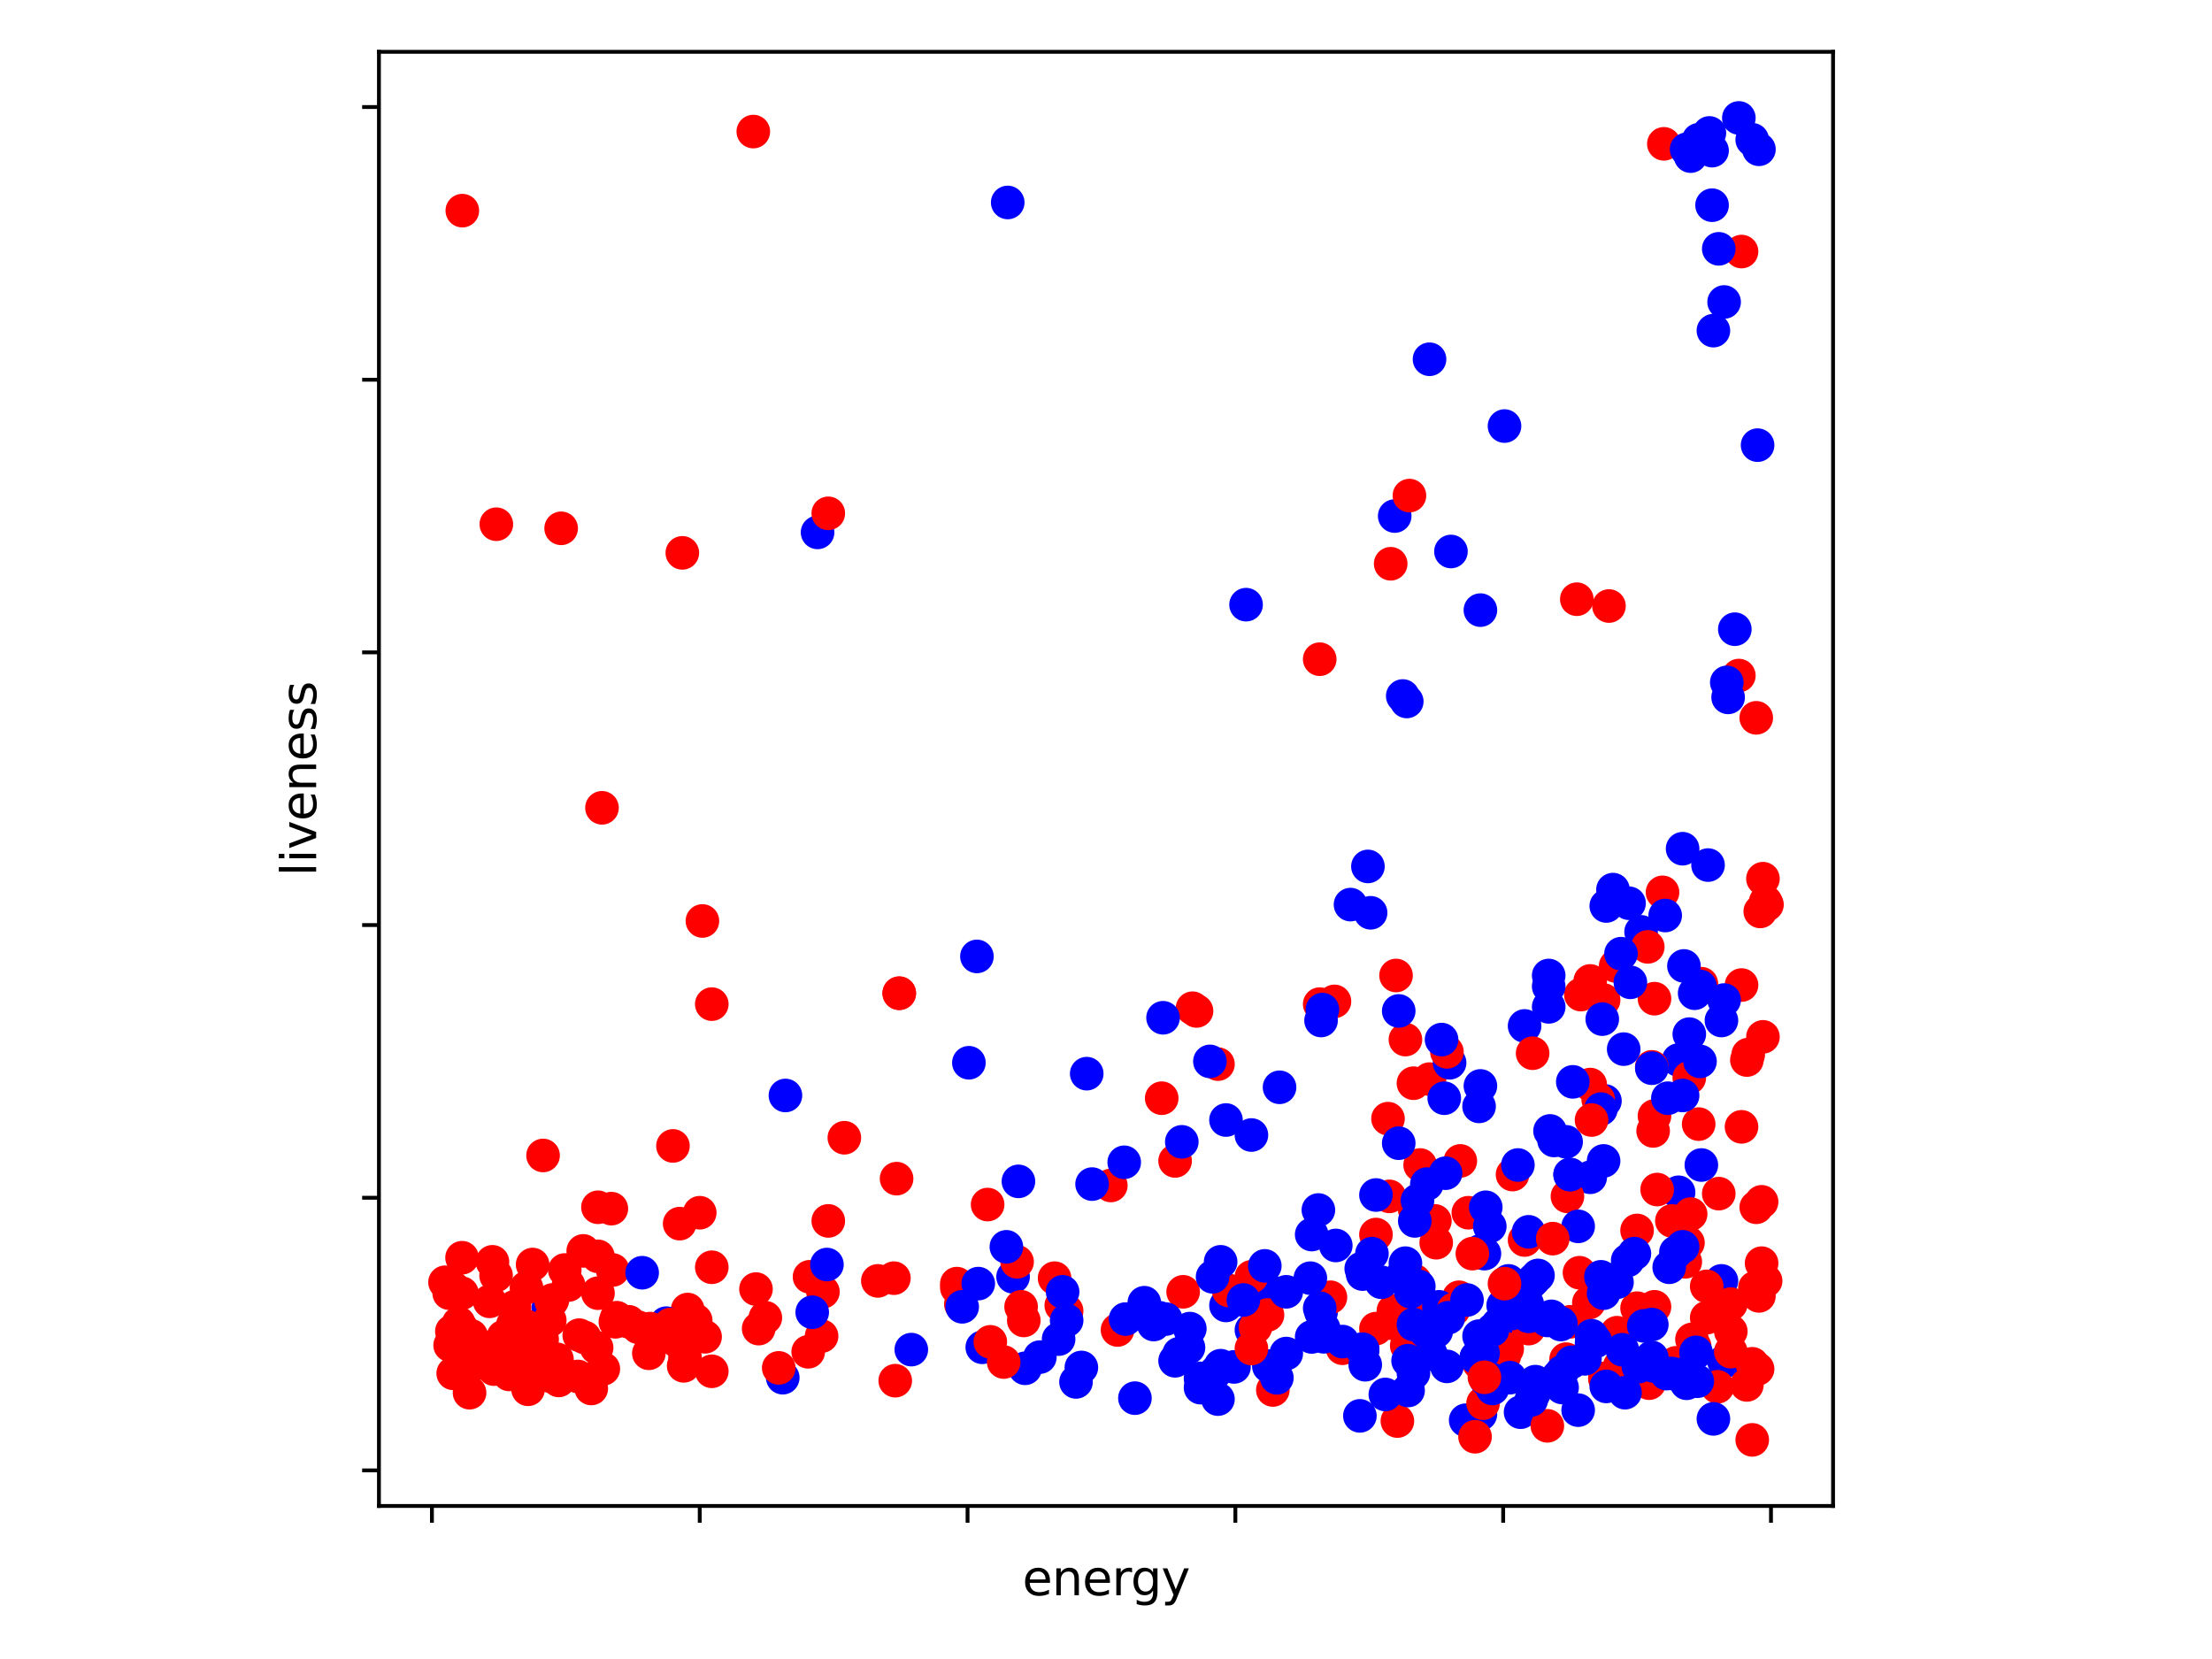 <?xml version="1.0" encoding="utf-8" standalone="no"?>
<!DOCTYPE svg PUBLIC "-//W3C//DTD SVG 1.1//EN"
  "http://www.w3.org/Graphics/SVG/1.1/DTD/svg11.dtd">
<svg xmlns:xlink="http://www.w3.org/1999/xlink" width="460.8pt" height="345.6pt" viewBox="0 0 460.8 345.6" xmlns="http://www.w3.org/2000/svg" version="1.1">
 <defs>
  <style type="text/css">*{stroke-linejoin: round; stroke-linecap: butt}</style>
 </defs>
 <g id="figure_1">
  <g id="patch_1">
   <path d="M 0 345.6 
L 460.8 345.6 
L 460.8 0 
L 0 0 
z
" style="fill: #ffffff"/>
  </g>
  <g id="axes_1">
   <g id="patch_2">
    <path d="M 78.94 313.72 
L 381.86 313.72 
L 381.86 10.8 
L 78.94 10.8 
z
" style="fill: #ffffff"/>
   </g>
   <g id="PathCollection_1">
    <defs>
     <path id="C0_0_26a83dba62" d="M 0 3 
C 0.796 3 1.559 2.684 2.121 2.121 
C 2.684 1.559 3 0.796 3 -0 
C 3 -0.796 2.684 -1.559 2.121 -2.121 
C 1.559 -2.684 0.796 -3 0 -3 
C -0.796 -3 -1.559 -2.684 -2.121 -2.121 
C -2.684 -1.559 -3 -0.796 -3 0 
C -3 0.796 -2.684 1.559 -2.121 2.121 
C -1.559 2.684 -0.796 3 0 3 
z
"/>
    </defs>
    <g clip-path="url(#p238d7dd419)">
     <use xlink:href="#C0_0_26a83dba62" x="336.57" y="201.227" style="fill: #ff0000; stroke: #ff0000"/>
    </g>
    <g clip-path="url(#p238d7dd419)">
     <use xlink:href="#C0_0_26a83dba62" x="242.006" y="228.777" style="fill: #ff0000; stroke: #ff0000"/>
    </g>
    <g clip-path="url(#p238d7dd419)">
     <use xlink:href="#C0_0_26a83dba62" x="332.943" y="269.391" style="fill: #ff0000; stroke: #ff0000"/>
    </g>
    <g clip-path="url(#p238d7dd419)">
     <use xlink:href="#C0_0_26a83dba62" x="349.68" y="248.374" style="fill: #0000ff; stroke: #0000ff"/>
    </g>
    <g clip-path="url(#p238d7dd419)">
     <use xlink:href="#C0_0_26a83dba62" x="294.727" y="252.066" style="fill: #ff0000; stroke: #ff0000"/>
    </g>
    <g clip-path="url(#p238d7dd419)">
     <use xlink:href="#C0_0_26a83dba62" x="341.033" y="256.326" style="fill: #ff0000; stroke: #ff0000"/>
    </g>
    <g clip-path="url(#p238d7dd419)">
     <use xlink:href="#C0_0_26a83dba62" x="297.796" y="224.8" style="fill: #ff0000; stroke: #ff0000"/>
    </g>
    <g clip-path="url(#p238d7dd419)">
     <use xlink:href="#C0_0_26a83dba62" x="260.695" y="277.059" style="fill: #0000ff; stroke: #0000ff"/>
    </g>
    <g clip-path="url(#p238d7dd419)">
     <use xlink:href="#C0_0_26a83dba62" x="143.258" y="272.799" style="fill: #ff0000; stroke: #ff0000"/>
    </g>
    <g clip-path="url(#p238d7dd419)">
     <use xlink:href="#C0_0_26a83dba62" x="349.68" y="220.824" style="fill: #0000ff; stroke: #0000ff"/>
    </g>
    <g clip-path="url(#p238d7dd419)">
     <use xlink:href="#C0_0_26a83dba62" x="171.431" y="269.107" style="fill: #ff0000; stroke: #ff0000"/>
    </g>
    <g clip-path="url(#p238d7dd419)">
     <use xlink:href="#C0_0_26a83dba62" x="257.069" y="284.756" style="fill: #0000ff; stroke: #0000ff"/>
    </g>
    <g clip-path="url(#p238d7dd419)">
     <use xlink:href="#C0_0_26a83dba62" x="273.248" y="278.508" style="fill: #0000ff; stroke: #0000ff"/>
    </g>
    <g clip-path="url(#p238d7dd419)">
     <use xlink:href="#C0_0_26a83dba62" x="341.87" y="194.127" style="fill: #0000ff; stroke: #0000ff"/>
    </g>
    <g clip-path="url(#p238d7dd419)">
     <use xlink:href="#C0_0_26a83dba62" x="334.338" y="229.345" style="fill: #0000ff; stroke: #0000ff"/>
    </g>
    <g clip-path="url(#p238d7dd419)">
     <use xlink:href="#C0_0_26a83dba62" x="245.632" y="282.001" style="fill: #0000ff; stroke: #0000ff"/>
    </g>
    <g clip-path="url(#p238d7dd419)">
     <use xlink:href="#C0_0_26a83dba62" x="353.028" y="280.467" style="fill: #ff0000; stroke: #ff0000"/>
    </g>
    <g clip-path="url(#p238d7dd419)">
     <use xlink:href="#C0_0_26a83dba62" x="320.391" y="265.699" style="fill: #0000ff; stroke: #0000ff"/>
    </g>
    <g clip-path="url(#p238d7dd419)">
     <use xlink:href="#C0_0_26a83dba62" x="344.659" y="272.231" style="fill: #ff0000; stroke: #ff0000"/>
    </g>
    <g clip-path="url(#p238d7dd419)">
     <use xlink:href="#C0_0_26a83dba62" x="295.843" y="242.693" style="fill: #ff0000; stroke: #ff0000"/>
    </g>
    <g clip-path="url(#p238d7dd419)">
     <use xlink:href="#C0_0_26a83dba62" x="331.27" y="245.249" style="fill: #0000ff; stroke: #0000ff"/>
    </g>
    <g clip-path="url(#p238d7dd419)">
     <use xlink:href="#C0_0_26a83dba62" x="246.469" y="269.107" style="fill: #ff0000; stroke: #ff0000"/>
    </g>
    <g clip-path="url(#p238d7dd419)">
     <use xlink:href="#C0_0_26a83dba62" x="274.922" y="209.179" style="fill: #ff0000; stroke: #ff0000"/>
    </g>
    <g clip-path="url(#p238d7dd419)">
     <use xlink:href="#C0_0_26a83dba62" x="249.258" y="210.6" style="fill: #ff0000; stroke: #ff0000"/>
    </g>
    <g clip-path="url(#p238d7dd419)">
     <use xlink:href="#C0_0_26a83dba62" x="294.169" y="272.231" style="fill: #ff0000; stroke: #ff0000"/>
    </g>
    <g clip-path="url(#p238d7dd419)">
     <use xlink:href="#C0_0_26a83dba62" x="186.216" y="266.267" style="fill: #ff0000; stroke: #ff0000"/>
    </g>
    <g clip-path="url(#p238d7dd419)">
     <use xlink:href="#C0_0_26a83dba62" x="351.633" y="258.882" style="fill: #ff0000; stroke: #ff0000"/>
    </g>
    <g clip-path="url(#p238d7dd419)">
     <use xlink:href="#C0_0_26a83dba62" x="303.933" y="270.243" style="fill: #ff0000; stroke: #ff0000"/>
    </g>
    <g clip-path="url(#p238d7dd419)">
     <use xlink:href="#C0_0_26a83dba62" x="311.743" y="284.841" style="fill: #ff0000; stroke: #ff0000"/>
    </g>
    <g clip-path="url(#p238d7dd419)">
     <use xlink:href="#C0_0_26a83dba62" x="360.559" y="277.343" style="fill: #ff0000; stroke: #ff0000"/>
    </g>
    <g clip-path="url(#p238d7dd419)">
     <use xlink:href="#C0_0_26a83dba62" x="327.085" y="275.355" style="fill: #ff0000; stroke: #ff0000"/>
    </g>
    <g clip-path="url(#p238d7dd419)">
     <use xlink:href="#C0_0_26a83dba62" x="352.191" y="252.918" style="fill: #ff0000; stroke: #ff0000"/>
    </g>
    <g clip-path="url(#p238d7dd419)">
     <use xlink:href="#C0_0_26a83dba62" x="308.396" y="226.22" style="fill: #0000ff; stroke: #0000ff"/>
    </g>
    <g clip-path="url(#p238d7dd419)">
     <use xlink:href="#C0_0_26a83dba62" x="172.547" y="254.338" style="fill: #ff0000; stroke: #ff0000"/>
    </g>
    <g clip-path="url(#p238d7dd419)">
     <use xlink:href="#C0_0_26a83dba62" x="204.626" y="280.666" style="fill: #0000ff; stroke: #0000ff"/>
    </g>
    <g clip-path="url(#p238d7dd419)">
     <use xlink:href="#C0_0_26a83dba62" x="212.158" y="246.101" style="fill: #0000ff; stroke: #0000ff"/>
    </g>
    <g clip-path="url(#p238d7dd419)">
     <use xlink:href="#C0_0_26a83dba62" x="213.553" y="285.04" style="fill: #0000ff; stroke: #0000ff"/>
    </g>
    <g clip-path="url(#p238d7dd419)">
     <use xlink:href="#C0_0_26a83dba62" x="301.98" y="221.392" style="fill: #0000ff; stroke: #0000ff"/>
    </g>
    <g clip-path="url(#p238d7dd419)">
     <use xlink:href="#C0_0_26a83dba62" x="201.837" y="221.392" style="fill: #0000ff; stroke: #0000ff"/>
    </g>
    <g clip-path="url(#p238d7dd419)">
     <use xlink:href="#C0_0_26a83dba62" x="281.338" y="188.446" style="fill: #0000ff; stroke: #0000ff"/>
    </g>
    <g clip-path="url(#p238d7dd419)">
     <use xlink:href="#C0_0_26a83dba62" x="289.706" y="117.442" style="fill: #ff0000; stroke: #ff0000"/>
    </g>
    <g clip-path="url(#p238d7dd419)">
     <use xlink:href="#C0_0_26a83dba62" x="290.543" y="107.502" style="fill: #0000ff; stroke: #0000ff"/>
    </g>
    <g clip-path="url(#p238d7dd419)">
     <use xlink:href="#C0_0_26a83dba62" x="308.396" y="294.611" style="fill: #0000ff; stroke: #0000ff"/>
    </g>
    <g clip-path="url(#p238d7dd419)">
     <use xlink:href="#C0_0_26a83dba62" x="240.332" y="275.923" style="fill: #0000ff; stroke: #0000ff"/>
    </g>
    <g clip-path="url(#p238d7dd419)">
     <use xlink:href="#C0_0_26a83dba62" x="312.022" y="275.923" style="fill: #0000ff; stroke: #0000ff"/>
    </g>
    <g clip-path="url(#p238d7dd419)">
     <use xlink:href="#C0_0_26a83dba62" x="266.553" y="226.504" style="fill: #0000ff; stroke: #0000ff"/>
    </g>
    <g clip-path="url(#p238d7dd419)">
     <use xlink:href="#C0_0_26a83dba62" x="261.532" y="276.491" style="fill: #ff0000; stroke: #ff0000"/>
    </g>
    <g clip-path="url(#p238d7dd419)">
     <use xlink:href="#C0_0_26a83dba62" x="326.248" y="283.137" style="fill: #ff0000; stroke: #ff0000"/>
    </g>
    <g clip-path="url(#p238d7dd419)">
     <use xlink:href="#C0_0_26a83dba62" x="277.99" y="208.611" style="fill: #ff0000; stroke: #ff0000"/>
    </g>
    <g clip-path="url(#p238d7dd419)">
     <use xlink:href="#C0_0_26a83dba62" x="305.327" y="295.861" style="fill: #0000ff; stroke: #0000ff"/>
    </g>
    <g clip-path="url(#p238d7dd419)">
     <use xlink:href="#C0_0_26a83dba62" x="316.764" y="294.185" style="fill: #0000ff; stroke: #0000ff"/>
    </g>
    <g clip-path="url(#p238d7dd419)">
     <use xlink:href="#C0_0_26a83dba62" x="308.117" y="283.961" style="fill: #ff0000; stroke: #ff0000"/>
    </g>
    <g clip-path="url(#p238d7dd419)">
     <use xlink:href="#C0_0_26a83dba62" x="317.601" y="213.724" style="fill: #0000ff; stroke: #0000ff"/>
    </g>
    <g clip-path="url(#p238d7dd419)">
     <use xlink:href="#C0_0_26a83dba62" x="318.438" y="275.923" style="fill: #0000ff; stroke: #0000ff"/>
    </g>
    <g clip-path="url(#p238d7dd419)">
     <use xlink:href="#C0_0_26a83dba62" x="114.219" y="272.515" style="fill: #0000ff; stroke: #0000ff"/>
    </g>
    <g clip-path="url(#p238d7dd419)">
     <use xlink:href="#C0_0_26a83dba62" x="275.201" y="273.367" style="fill: #0000ff; stroke: #0000ff"/>
    </g>
    <g clip-path="url(#p238d7dd419)">
     <use xlink:href="#C0_0_26a83dba62" x="232.8" y="277.059" style="fill: #ff0000; stroke: #ff0000"/>
    </g>
    <g clip-path="url(#p238d7dd419)">
     <use xlink:href="#C0_0_26a83dba62" x="307.559" y="282.796" style="fill: #0000ff; stroke: #0000ff"/>
    </g>
    <g clip-path="url(#p238d7dd419)">
     <use xlink:href="#C0_0_26a83dba62" x="318.438" y="276.775" style="fill: #ff0000; stroke: #ff0000"/>
    </g>
    <g clip-path="url(#p238d7dd419)">
     <use xlink:href="#C0_0_26a83dba62" x="314.254" y="266.835" style="fill: #0000ff; stroke: #0000ff"/>
    </g>
    <g clip-path="url(#p238d7dd419)">
     <use xlink:href="#C0_0_26a83dba62" x="283.848" y="281.064" style="fill: #0000ff; stroke: #0000ff"/>
    </g>
    <g clip-path="url(#p238d7dd419)">
     <use xlink:href="#C0_0_26a83dba62" x="324.575" y="286.773" style="fill: #0000ff; stroke: #0000ff"/>
    </g>
    <g clip-path="url(#p238d7dd419)">
     <use xlink:href="#C0_0_26a83dba62" x="299.748" y="272.231" style="fill: #0000ff; stroke: #0000ff"/>
    </g>
    <g clip-path="url(#p238d7dd419)">
     <use xlink:href="#C0_0_26a83dba62" x="247.864" y="276.775" style="fill: #0000ff; stroke: #0000ff"/>
    </g>
    <g clip-path="url(#p238d7dd419)">
     <use xlink:href="#C0_0_26a83dba62" x="255.395" y="271.947" style="fill: #0000ff; stroke: #0000ff"/>
    </g>
    <g clip-path="url(#p238d7dd419)">
     <use xlink:href="#C0_0_26a83dba62" x="295.006" y="278.621" style="fill: #ff0000; stroke: #ff0000"/>
    </g>
    <g clip-path="url(#p238d7dd419)">
     <use xlink:href="#C0_0_26a83dba62" x="205.742" y="250.93" style="fill: #ff0000; stroke: #ff0000"/>
    </g>
    <g clip-path="url(#p238d7dd419)">
     <use xlink:href="#C0_0_26a83dba62" x="199.326" y="268.255" style="fill: #ff0000; stroke: #ff0000"/>
    </g>
    <g clip-path="url(#p238d7dd419)">
     <use xlink:href="#C0_0_26a83dba62" x="170.316" y="110.91" style="fill: #0000ff; stroke: #0000ff"/>
    </g>
    <g clip-path="url(#p238d7dd419)">
     <use xlink:href="#C0_0_26a83dba62" x="294.727" y="266.835" style="fill: #ff0000; stroke: #ff0000"/>
    </g>
    <g clip-path="url(#p238d7dd419)">
     <use xlink:href="#C0_0_26a83dba62" x="294.448" y="225.652" style="fill: #ff0000; stroke: #ff0000"/>
    </g>
    <g clip-path="url(#p238d7dd419)">
     <use xlink:href="#C0_0_26a83dba62" x="315.09" y="244.681" style="fill: #ff0000; stroke: #ff0000"/>
    </g>
    <g clip-path="url(#p238d7dd419)">
     <use xlink:href="#C0_0_26a83dba62" x="292.775" y="216.564" style="fill: #ff0000; stroke: #ff0000"/>
    </g>
    <g clip-path="url(#p238d7dd419)">
     <use xlink:href="#C0_0_26a83dba62" x="317.601" y="258.314" style="fill: #ff0000; stroke: #ff0000"/>
    </g>
    <g clip-path="url(#p238d7dd419)">
     <use xlink:href="#C0_0_26a83dba62" x="253.722" y="221.676" style="fill: #ff0000; stroke: #ff0000"/>
    </g>
    <g clip-path="url(#p238d7dd419)">
     <use xlink:href="#C0_0_26a83dba62" x="138.794" y="275.639" style="fill: #0000ff; stroke: #0000ff"/>
    </g>
    <g clip-path="url(#p238d7dd419)">
     <use xlink:href="#C0_0_26a83dba62" x="213.274" y="275.071" style="fill: #ff0000; stroke: #ff0000"/>
    </g>
    <g clip-path="url(#p238d7dd419)">
     <use xlink:href="#C0_0_26a83dba62" x="298.911" y="254.338" style="fill: #ff0000; stroke: #ff0000"/>
    </g>
    <g clip-path="url(#p238d7dd419)">
     <use xlink:href="#C0_0_26a83dba62" x="211.042" y="265.983" style="fill: #0000ff; stroke: #0000ff"/>
    </g>
    <g clip-path="url(#p238d7dd419)">
     <use xlink:href="#C0_0_26a83dba62" x="277.153" y="270.243" style="fill: #ff0000; stroke: #ff0000"/>
    </g>
    <g clip-path="url(#p238d7dd419)">
     <use xlink:href="#C0_0_26a83dba62" x="297.238" y="246.67" style="fill: #0000ff; stroke: #0000ff"/>
    </g>
    <g clip-path="url(#p238d7dd419)">
     <use xlink:href="#C0_0_26a83dba62" x="358.607" y="266.835" style="fill: #0000ff; stroke: #0000ff"/>
    </g>
    <g clip-path="url(#p238d7dd419)">
     <use xlink:href="#C0_0_26a83dba62" x="264.88" y="269.107" style="fill: #0000ff; stroke: #0000ff"/>
    </g>
    <g clip-path="url(#p238d7dd419)">
     <use xlink:href="#C0_0_26a83dba62" x="322.622" y="203.215" style="fill: #0000ff; stroke: #0000ff"/>
    </g>
    <g clip-path="url(#p238d7dd419)">
     <use xlink:href="#C0_0_26a83dba62" x="289.148" y="233.037" style="fill: #ff0000; stroke: #ff0000"/>
    </g>
    <g clip-path="url(#p238d7dd419)">
     <use xlink:href="#C0_0_26a83dba62" x="337.964" y="288.221" style="fill: #ff0000; stroke: #ff0000"/>
    </g>
    <g clip-path="url(#p238d7dd419)">
     <use xlink:href="#C0_0_26a83dba62" x="359.165" y="283.677" style="fill: #0000ff; stroke: #0000ff"/>
    </g>
    <g clip-path="url(#p238d7dd419)">
     <use xlink:href="#C0_0_26a83dba62" x="225.269" y="284.87" style="fill: #0000ff; stroke: #0000ff"/>
    </g>
    <g clip-path="url(#p238d7dd419)">
     <use xlink:href="#C0_0_26a83dba62" x="138.236" y="278.394" style="fill: #0000ff; stroke: #0000ff"/>
    </g>
    <g clip-path="url(#p238d7dd419)">
     <use xlink:href="#C0_0_26a83dba62" x="255.953" y="268.823" style="fill: #ff0000; stroke: #ff0000"/>
    </g>
    <g clip-path="url(#p238d7dd419)">
     <use xlink:href="#C0_0_26a83dba62" x="172.547" y="106.934" style="fill: #ff0000; stroke: #ff0000"/>
    </g>
    <g clip-path="url(#p238d7dd419)">
     <use xlink:href="#C0_0_26a83dba62" x="163.063" y="287" style="fill: #0000ff; stroke: #0000ff"/>
    </g>
    <g clip-path="url(#p238d7dd419)">
     <use xlink:href="#C0_0_26a83dba62" x="274.922" y="272.515" style="fill: #0000ff; stroke: #0000ff"/>
    </g>
    <g clip-path="url(#p238d7dd419)">
     <use xlink:href="#C0_0_26a83dba62" x="289.427" y="249.226" style="fill: #ff0000; stroke: #ff0000"/>
    </g>
    <g clip-path="url(#p238d7dd419)">
     <use xlink:href="#C0_0_26a83dba62" x="259.58" y="125.963" style="fill: #0000ff; stroke: #0000ff"/>
    </g>
    <g clip-path="url(#p238d7dd419)">
     <use xlink:href="#C0_0_26a83dba62" x="162.226" y="284.955" style="fill: #ff0000; stroke: #ff0000"/>
    </g>
    <g clip-path="url(#p238d7dd419)">
     <use xlink:href="#C0_0_26a83dba62" x="286.638" y="276.775" style="fill: #ff0000; stroke: #ff0000"/>
    </g>
    <g clip-path="url(#p238d7dd419)">
     <use xlink:href="#C0_0_26a83dba62" x="351.075" y="262.858" style="fill: #ff0000; stroke: #ff0000"/>
    </g>
    <g clip-path="url(#p238d7dd419)">
     <use xlink:href="#C0_0_26a83dba62" x="289.985" y="275.639" style="fill: #ff0000; stroke: #ff0000"/>
    </g>
    <g clip-path="url(#p238d7dd419)">
     <use xlink:href="#C0_0_26a83dba62" x="311.743" y="284.841" style="fill: #ff0000; stroke: #ff0000"/>
    </g>
    <g clip-path="url(#p238d7dd419)">
     <use xlink:href="#C0_0_26a83dba62" x="357.77" y="288.903" style="fill: #ff0000; stroke: #ff0000"/>
    </g>
    <g clip-path="url(#p238d7dd419)">
     <use xlink:href="#C0_0_26a83dba62" x="313.975" y="281.007" style="fill: #ff0000; stroke: #ff0000"/>
    </g>
    <g clip-path="url(#p238d7dd419)">
     <use xlink:href="#C0_0_26a83dba62" x="341.033" y="272.515" style="fill: #ff0000; stroke: #ff0000"/>
    </g>
    <g clip-path="url(#p238d7dd419)">
     <use xlink:href="#C0_0_26a83dba62" x="344.659" y="208.043" style="fill: #ff0000; stroke: #ff0000"/>
    </g>
    <g clip-path="url(#p238d7dd419)">
     <use xlink:href="#C0_0_26a83dba62" x="148.279" y="209.179" style="fill: #ff0000; stroke: #ff0000"/>
    </g>
    <g clip-path="url(#p238d7dd419)">
     <use xlink:href="#C0_0_26a83dba62" x="289.985" y="275.639" style="fill: #ff0000; stroke: #ff0000"/>
    </g>
    <g clip-path="url(#p238d7dd419)">
     <use xlink:href="#C0_0_26a83dba62" x="222.2" y="273.083" style="fill: #ff0000; stroke: #ff0000"/>
    </g>
    <g clip-path="url(#p238d7dd419)">
     <use xlink:href="#C0_0_26a83dba62" x="311.743" y="284.841" style="fill: #ff0000; stroke: #ff0000"/>
    </g>
    <g clip-path="url(#p238d7dd419)">
     <use xlink:href="#C0_0_26a83dba62" x="363.907" y="288.505" style="fill: #ff0000; stroke: #ff0000"/>
    </g>
    <g clip-path="url(#p238d7dd419)">
     <use xlink:href="#C0_0_26a83dba62" x="221.084" y="271.947" style="fill: #ff0000; stroke: #ff0000"/>
    </g>
    <g clip-path="url(#p238d7dd419)">
     <use xlink:href="#C0_0_26a83dba62" x="344.101" y="222.244" style="fill: #ff0000; stroke: #ff0000"/>
    </g>
    <g clip-path="url(#p238d7dd419)">
     <use xlink:href="#C0_0_26a83dba62" x="305.885" y="252.634" style="fill: #ff0000; stroke: #ff0000"/>
    </g>
    <g clip-path="url(#p238d7dd419)">
     <use xlink:href="#C0_0_26a83dba62" x="293.053" y="280.325" style="fill: #ff0000; stroke: #ff0000"/>
    </g>
    <g clip-path="url(#p238d7dd419)">
     <use xlink:href="#C0_0_26a83dba62" x="336.849" y="277.627" style="fill: #ff0000; stroke: #ff0000"/>
    </g>
    <g clip-path="url(#p238d7dd419)">
     <use xlink:href="#C0_0_26a83dba62" x="354.422" y="204.919" style="fill: #ff0000; stroke: #ff0000"/>
    </g>
    <g clip-path="url(#p238d7dd419)">
     <use xlink:href="#C0_0_26a83dba62" x="299.19" y="258.882" style="fill: #ff0000; stroke: #ff0000"/>
    </g>
    <g clip-path="url(#p238d7dd419)">
     <use xlink:href="#C0_0_26a83dba62" x="244.795" y="241.841" style="fill: #ff0000; stroke: #ff0000"/>
    </g>
    <g clip-path="url(#p238d7dd419)">
     <use xlink:href="#C0_0_26a83dba62" x="302.817" y="272.799" style="fill: #ff0000; stroke: #ff0000"/>
    </g>
    <g clip-path="url(#p238d7dd419)">
     <use xlink:href="#C0_0_26a83dba62" x="330.991" y="271.379" style="fill: #ff0000; stroke: #ff0000"/>
    </g>
    <g clip-path="url(#p238d7dd419)">
     <use xlink:href="#C0_0_26a83dba62" x="313.417" y="282.342" style="fill: #ff0000; stroke: #ff0000"/>
    </g>
    <g clip-path="url(#p238d7dd419)">
     <use xlink:href="#C0_0_26a83dba62" x="334.338" y="287.142" style="fill: #ff0000; stroke: #ff0000"/>
    </g>
    <g clip-path="url(#p238d7dd419)">
     <use xlink:href="#C0_0_26a83dba62" x="337.406" y="284.614" style="fill: #ff0000; stroke: #ff0000"/>
    </g>
    <g clip-path="url(#p238d7dd419)">
     <use xlink:href="#C0_0_26a83dba62" x="264.043" y="273.935" style="fill: #ff0000; stroke: #ff0000"/>
    </g>
    <g clip-path="url(#p238d7dd419)">
     <use xlink:href="#C0_0_26a83dba62" x="334.338" y="287.142" style="fill: #ff0000; stroke: #ff0000"/>
    </g>
    <g clip-path="url(#p238d7dd419)">
     <use xlink:href="#C0_0_26a83dba62" x="291.101" y="296.031" style="fill: #ff0000; stroke: #ff0000"/>
    </g>
    <g clip-path="url(#p238d7dd419)">
     <use xlink:href="#C0_0_26a83dba62" x="286.638" y="257.178" style="fill: #ff0000; stroke: #ff0000"/>
    </g>
    <g clip-path="url(#p238d7dd419)">
     <use xlink:href="#C0_0_26a83dba62" x="274.922" y="137.323" style="fill: #ff0000; stroke: #ff0000"/>
    </g>
    <g clip-path="url(#p238d7dd419)">
     <use xlink:href="#C0_0_26a83dba62" x="319.275" y="219.404" style="fill: #ff0000; stroke: #ff0000"/>
    </g>
    <g clip-path="url(#p238d7dd419)">
     <use xlink:href="#C0_0_26a83dba62" x="301.422" y="219.12" style="fill: #ff0000; stroke: #ff0000"/>
    </g>
    <g clip-path="url(#p238d7dd419)">
     <use xlink:href="#C0_0_26a83dba62" x="329.317" y="207.191" style="fill: #ff0000; stroke: #ff0000"/>
    </g>
    <g clip-path="url(#p238d7dd419)">
     <use xlink:href="#C0_0_26a83dba62" x="260.695" y="265.983" style="fill: #ff0000; stroke: #ff0000"/>
    </g>
    <g clip-path="url(#p238d7dd419)">
     <use xlink:href="#C0_0_26a83dba62" x="334.059" y="208.327" style="fill: #ff0000; stroke: #ff0000"/>
    </g>
    <g clip-path="url(#p238d7dd419)">
     <use xlink:href="#C0_0_26a83dba62" x="308.954" y="292.311" style="fill: #ff0000; stroke: #ff0000"/>
    </g>
    <g clip-path="url(#p238d7dd419)">
     <use xlink:href="#C0_0_26a83dba62" x="352.47" y="279.019" style="fill: #ff0000; stroke: #ff0000"/>
    </g>
    <g clip-path="url(#p238d7dd419)">
     <use xlink:href="#C0_0_26a83dba62" x="343.543" y="288.136" style="fill: #ff0000; stroke: #ff0000"/>
    </g>
    <g clip-path="url(#p238d7dd419)">
     <use xlink:href="#C0_0_26a83dba62" x="290.264" y="273.083" style="fill: #ff0000; stroke: #ff0000"/>
    </g>
    <g clip-path="url(#p238d7dd419)">
     <use xlink:href="#C0_0_26a83dba62" x="293.611" y="103.241" style="fill: #ff0000; stroke: #ff0000"/>
    </g>
    <g clip-path="url(#p238d7dd419)">
     <use xlink:href="#C0_0_26a83dba62" x="265.159" y="289.556" style="fill: #ff0000; stroke: #ff0000"/>
    </g>
    <g clip-path="url(#p238d7dd419)">
     <use xlink:href="#C0_0_26a83dba62" x="346.612" y="29.965" style="fill: #ff0000; stroke: #ff0000"/>
    </g>
    <g clip-path="url(#p238d7dd419)">
     <use xlink:href="#C0_0_26a83dba62" x="331.27" y="225.936" style="fill: #ff0000; stroke: #ff0000"/>
    </g>
    <g clip-path="url(#p238d7dd419)">
     <use xlink:href="#C0_0_26a83dba62" x="331.27" y="204.351" style="fill: #ff0000; stroke: #ff0000"/>
    </g>
    <g clip-path="url(#p238d7dd419)">
     <use xlink:href="#C0_0_26a83dba62" x="335.175" y="126.247" style="fill: #ff0000; stroke: #ff0000"/>
    </g>
    <g clip-path="url(#p238d7dd419)">
     <use xlink:href="#C0_0_26a83dba62" x="248.422" y="210.031" style="fill: #ff0000; stroke: #ff0000"/>
    </g>
    <g clip-path="url(#p238d7dd419)">
     <use xlink:href="#C0_0_26a83dba62" x="279.664" y="280.865" style="fill: #ff0000; stroke: #ff0000"/>
    </g>
    <g clip-path="url(#p238d7dd419)">
     <use xlink:href="#C0_0_26a83dba62" x="344.659" y="232.469" style="fill: #ff0000; stroke: #ff0000"/>
    </g>
    <g clip-path="url(#p238d7dd419)">
     <use xlink:href="#C0_0_26a83dba62" x="355.538" y="267.971" style="fill: #ff0000; stroke: #ff0000"/>
    </g>
    <g clip-path="url(#p238d7dd419)">
     <use xlink:href="#C0_0_26a83dba62" x="304.211" y="241.841" style="fill: #ff0000; stroke: #ff0000"/>
    </g>
    <g clip-path="url(#p238d7dd419)">
     <use xlink:href="#C0_0_26a83dba62" x="322.343" y="297.026" style="fill: #ff0000; stroke: #ff0000"/>
    </g>
    <g clip-path="url(#p238d7dd419)">
     <use xlink:href="#C0_0_26a83dba62" x="348.285" y="254.338" style="fill: #ff0000; stroke: #ff0000"/>
    </g>
    <g clip-path="url(#p238d7dd419)">
     <use xlink:href="#C0_0_26a83dba62" x="329.038" y="265.131" style="fill: #ff0000; stroke: #ff0000"/>
    </g>
    <g clip-path="url(#p238d7dd419)">
     <use xlink:href="#C0_0_26a83dba62" x="344.38" y="235.593" style="fill: #ff0000; stroke: #ff0000"/>
    </g>
    <g clip-path="url(#p238d7dd419)">
     <use xlink:href="#C0_0_26a83dba62" x="328.48" y="124.827" style="fill: #ff0000; stroke: #ff0000"/>
    </g>
    <g clip-path="url(#p238d7dd419)">
     <use xlink:href="#C0_0_26a83dba62" x="346.333" y="185.89" style="fill: #ff0000; stroke: #ff0000"/>
    </g>
    <g clip-path="url(#p238d7dd419)">
     <use xlink:href="#C0_0_26a83dba62" x="332.943" y="229.061" style="fill: #ff0000; stroke: #ff0000"/>
    </g>
    <g clip-path="url(#p238d7dd419)">
     <use xlink:href="#C0_0_26a83dba62" x="362.791" y="205.203" style="fill: #ff0000; stroke: #ff0000"/>
    </g>
    <g clip-path="url(#p238d7dd419)">
     <use xlink:href="#C0_0_26a83dba62" x="349.122" y="283.904" style="fill: #ff0000; stroke: #ff0000"/>
    </g>
    <g clip-path="url(#p238d7dd419)">
     <use xlink:href="#C0_0_26a83dba62" x="343.264" y="197.251" style="fill: #ff0000; stroke: #ff0000"/>
    </g>
    <g clip-path="url(#p238d7dd419)">
     <use xlink:href="#C0_0_26a83dba62" x="307.28" y="299.298" style="fill: #ff0000; stroke: #ff0000"/>
    </g>
    <g clip-path="url(#p238d7dd419)">
     <use xlink:href="#C0_0_26a83dba62" x="360.559" y="271.663" style="fill: #ff0000; stroke: #ff0000"/>
    </g>
    <g clip-path="url(#p238d7dd419)">
     <use xlink:href="#C0_0_26a83dba62" x="351.912" y="224.516" style="fill: #ff0000; stroke: #ff0000"/>
    </g>
    <g clip-path="url(#p238d7dd419)">
     <use xlink:href="#C0_0_26a83dba62" x="326.527" y="249.226" style="fill: #ff0000; stroke: #ff0000"/>
    </g>
    <g clip-path="url(#p238d7dd419)">
     <use xlink:href="#C0_0_26a83dba62" x="359.722" y="271.947" style="fill: #ff0000; stroke: #ff0000"/>
    </g>
    <g clip-path="url(#p238d7dd419)">
     <use xlink:href="#C0_0_26a83dba62" x="345.217" y="247.806" style="fill: #ff0000; stroke: #ff0000"/>
    </g>
    <g clip-path="url(#p238d7dd419)">
     <use xlink:href="#C0_0_26a83dba62" x="146.884" y="278.479" style="fill: #ff0000; stroke: #ff0000"/>
    </g>
    <g clip-path="url(#p238d7dd419)">
     <use xlink:href="#C0_0_26a83dba62" x="112.936" y="278.991" style="fill: #ff0000; stroke: #ff0000"/>
    </g>
    <g clip-path="url(#p238d7dd419)">
     <use xlink:href="#C0_0_26a83dba62" x="115.084" y="270.811" style="fill: #ff0000; stroke: #ff0000"/>
    </g>
    <g clip-path="url(#p238d7dd419)">
     <use xlink:href="#C0_0_26a83dba62" x="123.173" y="289.244" style="fill: #ff0000; stroke: #ff0000"/>
    </g>
    <g clip-path="url(#p238d7dd419)">
     <use xlink:href="#C0_0_26a83dba62" x="113.131" y="240.705" style="fill: #ff0000; stroke: #ff0000"/>
    </g>
    <g clip-path="url(#p238d7dd419)">
     <use xlink:href="#C0_0_26a83dba62" x="109.477" y="276.207" style="fill: #ff0000; stroke: #ff0000"/>
    </g>
    <g clip-path="url(#p238d7dd419)">
     <use xlink:href="#C0_0_26a83dba62" x="102.587" y="262.858" style="fill: #ff0000; stroke: #ff0000"/>
    </g>
    <g clip-path="url(#p238d7dd419)">
     <use xlink:href="#C0_0_26a83dba62" x="121.499" y="260.586" style="fill: #ff0000; stroke: #ff0000"/>
    </g>
    <g clip-path="url(#p238d7dd419)">
     <use xlink:href="#C0_0_26a83dba62" x="114.833" y="271.095" style="fill: #ff0000; stroke: #ff0000"/>
    </g>
    <g clip-path="url(#p238d7dd419)">
     <use xlink:href="#C0_0_26a83dba62" x="102.001" y="271.095" style="fill: #ff0000; stroke: #ff0000"/>
    </g>
    <g clip-path="url(#p238d7dd419)">
     <use xlink:href="#C0_0_26a83dba62" x="168.363" y="281.603" style="fill: #ff0000; stroke: #ff0000"/>
    </g>
    <g clip-path="url(#p238d7dd419)">
     <use xlink:href="#C0_0_26a83dba62" x="102.894" y="285.21" style="fill: #ff0000; stroke: #ff0000"/>
    </g>
    <g clip-path="url(#p238d7dd419)">
     <use xlink:href="#C0_0_26a83dba62" x="112.936" y="281.603" style="fill: #ff0000; stroke: #ff0000"/>
    </g>
    <g clip-path="url(#p238d7dd419)">
     <use xlink:href="#C0_0_26a83dba62" x="96.227" y="269.391" style="fill: #ff0000; stroke: #ff0000"/>
    </g>
    <g clip-path="url(#p238d7dd419)">
     <use xlink:href="#C0_0_26a83dba62" x="106.074" y="286.318" style="fill: #ff0000; stroke: #ff0000"/>
    </g>
    <g clip-path="url(#p238d7dd419)">
     <use xlink:href="#C0_0_26a83dba62" x="111.764" y="279.445" style="fill: #ff0000; stroke: #ff0000"/>
    </g>
    <g clip-path="url(#p238d7dd419)">
     <use xlink:href="#C0_0_26a83dba62" x="171.153" y="278.337" style="fill: #ff0000; stroke: #ff0000"/>
    </g>
    <g clip-path="url(#p238d7dd419)">
     <use xlink:href="#C0_0_26a83dba62" x="106.883" y="282.938" style="fill: #ff0000; stroke: #ff0000"/>
    </g>
    <g clip-path="url(#p238d7dd419)">
     <use xlink:href="#C0_0_26a83dba62" x="99.714" y="283.961" style="fill: #ff0000; stroke: #ff0000"/>
    </g>
    <g clip-path="url(#p238d7dd419)">
     <use xlink:href="#C0_0_26a83dba62" x="114.526" y="275.071" style="fill: #ff0000; stroke: #ff0000"/>
    </g>
    <g clip-path="url(#p238d7dd419)">
     <use xlink:href="#C0_0_26a83dba62" x="98.151" y="278.28" style="fill: #ff0000; stroke: #ff0000"/>
    </g>
    <g clip-path="url(#p238d7dd419)">
     <use xlink:href="#C0_0_26a83dba62" x="141.026" y="279.388" style="fill: #ff0000; stroke: #ff0000"/>
    </g>
    <g clip-path="url(#p238d7dd419)">
     <use xlink:href="#C0_0_26a83dba62" x="107.189" y="272.231" style="fill: #ff0000; stroke: #ff0000"/>
    </g>
    <g clip-path="url(#p238d7dd419)">
     <use xlink:href="#C0_0_26a83dba62" x="124.289" y="280.751" style="fill: #ff0000; stroke: #ff0000"/>
    </g>
    <g clip-path="url(#p238d7dd419)">
     <use xlink:href="#C0_0_26a83dba62" x="109.03" y="280.865" style="fill: #ff0000; stroke: #ff0000"/>
    </g>
    <g clip-path="url(#p238d7dd419)">
     <use xlink:href="#C0_0_26a83dba62" x="120.384" y="286.744" style="fill: #ff0000; stroke: #ff0000"/>
    </g>
    <g clip-path="url(#p238d7dd419)">
     <use xlink:href="#C0_0_26a83dba62" x="116.395" y="287.568" style="fill: #ff0000; stroke: #ff0000"/>
    </g>
    <g clip-path="url(#p238d7dd419)">
     <use xlink:href="#C0_0_26a83dba62" x="128.194" y="275.355" style="fill: #ff0000; stroke: #ff0000"/>
    </g>
    <g clip-path="url(#p238d7dd419)">
     <use xlink:href="#C0_0_26a83dba62" x="95.585" y="282.115" style="fill: #ff0000; stroke: #ff0000"/>
    </g>
    <g clip-path="url(#p238d7dd419)">
     <use xlink:href="#C0_0_26a83dba62" x="139.631" y="275.923" style="fill: #ff0000; stroke: #ff0000"/>
    </g>
    <g clip-path="url(#p238d7dd419)">
     <use xlink:href="#C0_0_26a83dba62" x="94.413" y="286.091" style="fill: #ff0000; stroke: #ff0000"/>
    </g>
    <g clip-path="url(#p238d7dd419)">
     <use xlink:href="#C0_0_26a83dba62" x="95.557" y="275.639" style="fill: #ff0000; stroke: #ff0000"/>
    </g>
    <g clip-path="url(#p238d7dd419)">
     <use xlink:href="#C0_0_26a83dba62" x="94.135" y="277.343" style="fill: #ff0000; stroke: #ff0000"/>
    </g>
    <g clip-path="url(#p238d7dd419)">
     <use xlink:href="#C0_0_26a83dba62" x="98.988" y="279.672" style="fill: #ff0000; stroke: #ff0000"/>
    </g>
    <g clip-path="url(#p238d7dd419)">
     <use xlink:href="#C0_0_26a83dba62" x="94.358" y="268.255" style="fill: #ff0000; stroke: #ff0000"/>
    </g>
    <g clip-path="url(#p238d7dd419)">
     <use xlink:href="#C0_0_26a83dba62" x="127.636" y="264.563" style="fill: #ff0000; stroke: #ff0000"/>
    </g>
    <g clip-path="url(#p238d7dd419)">
     <use xlink:href="#C0_0_26a83dba62" x="96.31" y="43.882" style="fill: #ff0000; stroke: #ff0000"/>
    </g>
    <g clip-path="url(#p238d7dd419)">
     <use xlink:href="#C0_0_26a83dba62" x="93.772" y="280.24" style="fill: #ff0000; stroke: #ff0000"/>
    </g>
    <g clip-path="url(#p238d7dd419)">
     <use xlink:href="#C0_0_26a83dba62" x="103.396" y="109.206" style="fill: #ff0000; stroke: #ff0000"/>
    </g>
    <g clip-path="url(#p238d7dd419)">
     <use xlink:href="#C0_0_26a83dba62" x="141.584" y="254.906" style="fill: #ff0000; stroke: #ff0000"/>
    </g>
    <g clip-path="url(#p238d7dd419)">
     <use xlink:href="#C0_0_26a83dba62" x="128.473" y="274.503" style="fill: #ff0000; stroke: #ff0000"/>
    </g>
    <g clip-path="url(#p238d7dd419)">
     <use xlink:href="#C0_0_26a83dba62" x="97.817" y="290.124" style="fill: #ff0000; stroke: #ff0000"/>
    </g>
    <g clip-path="url(#p238d7dd419)">
     <use xlink:href="#C0_0_26a83dba62" x="112.936" y="281.603" style="fill: #ff0000; stroke: #ff0000"/>
    </g>
    <g clip-path="url(#p238d7dd419)">
     <use xlink:href="#C0_0_26a83dba62" x="124.568" y="269.391" style="fill: #ff0000; stroke: #ff0000"/>
    </g>
    <g clip-path="url(#p238d7dd419)">
     <use xlink:href="#C0_0_26a83dba62" x="103.089" y="282.569" style="fill: #ff0000; stroke: #ff0000"/>
    </g>
    <g clip-path="url(#p238d7dd419)">
     <use xlink:href="#C0_0_26a83dba62" x="142.142" y="115.17" style="fill: #ff0000; stroke: #ff0000"/>
    </g>
    <g clip-path="url(#p238d7dd419)">
     <use xlink:href="#C0_0_26a83dba62" x="145.768" y="252.634" style="fill: #ff0000; stroke: #ff0000"/>
    </g>
    <g clip-path="url(#p238d7dd419)">
     <use xlink:href="#C0_0_26a83dba62" x="96.199" y="276.775" style="fill: #ff0000; stroke: #ff0000"/>
    </g>
    <g clip-path="url(#p238d7dd419)">
     <use xlink:href="#C0_0_26a83dba62" x="104.846" y="278.479" style="fill: #ff0000; stroke: #ff0000"/>
    </g>
    <g clip-path="url(#p238d7dd419)">
     <use xlink:href="#C0_0_26a83dba62" x="93.577" y="269.391" style="fill: #ff0000; stroke: #ff0000"/>
    </g>
    <g clip-path="url(#p238d7dd419)">
     <use xlink:href="#C0_0_26a83dba62" x="125.684" y="285.154" style="fill: #ff0000; stroke: #ff0000"/>
    </g>
    <g clip-path="url(#p238d7dd419)">
     <use xlink:href="#C0_0_26a83dba62" x="109.672" y="268.255" style="fill: #ff0000; stroke: #ff0000"/>
    </g>
    <g clip-path="url(#p238d7dd419)">
     <use xlink:href="#C0_0_26a83dba62" x="107.803" y="275.071" style="fill: #ff0000; stroke: #ff0000"/>
    </g>
    <g clip-path="url(#p238d7dd419)">
     <use xlink:href="#C0_0_26a83dba62" x="146.326" y="191.854" style="fill: #ff0000; stroke: #ff0000"/>
    </g>
    <g clip-path="url(#p238d7dd419)">
     <use xlink:href="#C0_0_26a83dba62" x="142.7" y="279.388" style="fill: #ff0000; stroke: #ff0000"/>
    </g>
    <g clip-path="url(#p238d7dd419)">
     <use xlink:href="#C0_0_26a83dba62" x="144.931" y="275.071" style="fill: #ff0000; stroke: #ff0000"/>
    </g>
    <g clip-path="url(#p238d7dd419)">
     <use xlink:href="#C0_0_26a83dba62" x="116.032" y="283.166" style="fill: #ff0000; stroke: #ff0000"/>
    </g>
    <g clip-path="url(#p238d7dd419)">
     <use xlink:href="#C0_0_26a83dba62" x="142.7" y="282.768" style="fill: #ff0000; stroke: #ff0000"/>
    </g>
    <g clip-path="url(#p238d7dd419)">
     <use xlink:href="#C0_0_26a83dba62" x="96.255" y="262.006" style="fill: #ff0000; stroke: #ff0000"/>
    </g>
    <g clip-path="url(#p238d7dd419)">
     <use xlink:href="#C0_0_26a83dba62" x="182.868" y="266.835" style="fill: #ff0000; stroke: #ff0000"/>
    </g>
    <g clip-path="url(#p238d7dd419)">
     <use xlink:href="#C0_0_26a83dba62" x="120.663" y="278.138" style="fill: #ff0000; stroke: #ff0000"/>
    </g>
    <g clip-path="url(#p238d7dd419)">
     <use xlink:href="#C0_0_26a83dba62" x="104.511" y="279.445" style="fill: #ff0000; stroke: #ff0000"/>
    </g>
    <g clip-path="url(#p238d7dd419)">
     <use xlink:href="#C0_0_26a83dba62" x="127.357" y="251.782" style="fill: #ff0000; stroke: #ff0000"/>
    </g>
    <g clip-path="url(#p238d7dd419)">
     <use xlink:href="#C0_0_26a83dba62" x="124.568" y="251.498" style="fill: #ff0000; stroke: #ff0000"/>
    </g>
    <g clip-path="url(#p238d7dd419)">
     <use xlink:href="#C0_0_26a83dba62" x="110.007" y="289.414" style="fill: #ff0000; stroke: #ff0000"/>
    </g>
    <g clip-path="url(#p238d7dd419)">
     <use xlink:href="#C0_0_26a83dba62" x="108.556" y="284.472" style="fill: #ff0000; stroke: #ff0000"/>
    </g>
    <g clip-path="url(#p238d7dd419)">
     <use xlink:href="#C0_0_26a83dba62" x="148.279" y="263.994" style="fill: #ff0000; stroke: #ff0000"/>
    </g>
    <g clip-path="url(#p238d7dd419)">
     <use xlink:href="#C0_0_26a83dba62" x="219.69" y="266.267" style="fill: #ff0000; stroke: #ff0000"/>
    </g>
    <g clip-path="url(#p238d7dd419)">
     <use xlink:href="#C0_0_26a83dba62" x="135.168" y="281.916" style="fill: #ff0000; stroke: #ff0000"/>
    </g>
    <g clip-path="url(#p238d7dd419)">
     <use xlink:href="#C0_0_26a83dba62" x="211.879" y="262.858" style="fill: #ff0000; stroke: #ff0000"/>
    </g>
    <g clip-path="url(#p238d7dd419)">
     <use xlink:href="#C0_0_26a83dba62" x="103.34" y="265.699" style="fill: #ff0000; stroke: #ff0000"/>
    </g>
    <g clip-path="url(#p238d7dd419)">
     <use xlink:href="#C0_0_26a83dba62" x="110.955" y="263.426" style="fill: #ff0000; stroke: #ff0000"/>
    </g>
    <g clip-path="url(#p238d7dd419)">
     <use xlink:href="#C0_0_26a83dba62" x="132.936" y="276.491" style="fill: #ff0000; stroke: #ff0000"/>
    </g>
    <g clip-path="url(#p238d7dd419)">
     <use xlink:href="#C0_0_26a83dba62" x="199.326" y="267.403" style="fill: #ff0000; stroke: #ff0000"/>
    </g>
    <g clip-path="url(#p238d7dd419)">
     <use xlink:href="#C0_0_26a83dba62" x="125.405" y="168.281" style="fill: #ff0000; stroke: #ff0000"/>
    </g>
    <g clip-path="url(#p238d7dd419)">
     <use xlink:href="#C0_0_26a83dba62" x="92.709" y="267.119" style="fill: #ff0000; stroke: #ff0000"/>
    </g>
    <g clip-path="url(#p238d7dd419)">
     <use xlink:href="#C0_0_26a83dba62" x="106.855" y="275.923" style="fill: #ff0000; stroke: #ff0000"/>
    </g>
    <g clip-path="url(#p238d7dd419)">
     <use xlink:href="#C0_0_26a83dba62" x="117.65" y="264.563" style="fill: #ff0000; stroke: #ff0000"/>
    </g>
    <g clip-path="url(#p238d7dd419)">
     <use xlink:href="#C0_0_26a83dba62" x="206.3" y="279.53" style="fill: #ff0000; stroke: #ff0000"/>
    </g>
    <g clip-path="url(#p238d7dd419)">
     <use xlink:href="#C0_0_26a83dba62" x="187.332" y="206.907" style="fill: #ff0000; stroke: #ff0000"/>
    </g>
    <g clip-path="url(#p238d7dd419)">
     <use xlink:href="#C0_0_26a83dba62" x="130.984" y="275.355" style="fill: #ff0000; stroke: #ff0000"/>
    </g>
    <g clip-path="url(#p238d7dd419)">
     <use xlink:href="#C0_0_26a83dba62" x="168.642" y="265.983" style="fill: #ff0000; stroke: #ff0000"/>
    </g>
    <g clip-path="url(#p238d7dd419)">
     <use xlink:href="#C0_0_26a83dba62" x="175.895" y="237.013" style="fill: #ff0000; stroke: #ff0000"/>
    </g>
    <g clip-path="url(#p238d7dd419)">
     <use xlink:href="#C0_0_26a83dba62" x="124.568" y="261.722" style="fill: #ff0000; stroke: #ff0000"/>
    </g>
    <g clip-path="url(#p238d7dd419)">
     <use xlink:href="#C0_0_26a83dba62" x="187.332" y="206.907" style="fill: #ff0000; stroke: #ff0000"/>
    </g>
    <g clip-path="url(#p238d7dd419)">
     <use xlink:href="#C0_0_26a83dba62" x="121.778" y="278.621" style="fill: #ff0000; stroke: #ff0000"/>
    </g>
    <g clip-path="url(#p238d7dd419)">
     <use xlink:href="#C0_0_26a83dba62" x="118.431" y="267.687" style="fill: #ff0000; stroke: #ff0000"/>
    </g>
    <g clip-path="url(#p238d7dd419)">
     <use xlink:href="#C0_0_26a83dba62" x="209.09" y="283.734" style="fill: #ff0000; stroke: #ff0000"/>
    </g>
    <g clip-path="url(#p238d7dd419)">
     <use xlink:href="#C0_0_26a83dba62" x="105.683" y="278.309" style="fill: #ff0000; stroke: #ff0000"/>
    </g>
    <g clip-path="url(#p238d7dd419)">
     <use xlink:href="#C0_0_26a83dba62" x="186.495" y="287.625" style="fill: #ff0000; stroke: #ff0000"/>
    </g>
    <g clip-path="url(#p238d7dd419)">
     <use xlink:href="#C0_0_26a83dba62" x="114.833" y="286.744" style="fill: #ff0000; stroke: #ff0000"/>
    </g>
    <g clip-path="url(#p238d7dd419)">
     <use xlink:href="#C0_0_26a83dba62" x="148.279" y="285.665" style="fill: #ff0000; stroke: #ff0000"/>
    </g>
    <g clip-path="url(#p238d7dd419)">
     <use xlink:href="#C0_0_26a83dba62" x="365.859" y="251.498" style="fill: #ff0000; stroke: #ff0000"/>
    </g>
    <g clip-path="url(#p238d7dd419)">
     <use xlink:href="#C0_0_26a83dba62" x="364.186" y="219.688" style="fill: #ff0000; stroke: #ff0000"/>
    </g>
    <g clip-path="url(#p238d7dd419)">
     <use xlink:href="#C0_0_26a83dba62" x="366.975" y="263.142" style="fill: #ff0000; stroke: #ff0000"/>
    </g>
    <g clip-path="url(#p238d7dd419)">
     <use xlink:href="#C0_0_26a83dba62" x="365.022" y="284.103" style="fill: #ff0000; stroke: #ff0000"/>
    </g>
    <g clip-path="url(#p238d7dd419)">
     <use xlink:href="#C0_0_26a83dba62" x="367.254" y="215.996" style="fill: #ff0000; stroke: #ff0000"/>
    </g>
    <g clip-path="url(#p238d7dd419)">
     <use xlink:href="#C0_0_26a83dba62" x="366.975" y="250.362" style="fill: #ff0000; stroke: #ff0000"/>
    </g>
    <g clip-path="url(#p238d7dd419)">
     <use xlink:href="#C0_0_26a83dba62" x="365.58" y="268.255" style="fill: #ff0000; stroke: #ff0000"/>
    </g>
    <g clip-path="url(#p238d7dd419)">
     <use xlink:href="#C0_0_26a83dba62" x="365.859" y="149.536" style="fill: #ff0000; stroke: #ff0000"/>
    </g>
    <g clip-path="url(#p238d7dd419)">
     <use xlink:href="#C0_0_26a83dba62" x="362.233" y="140.732" style="fill: #ff0000; stroke: #ff0000"/>
    </g>
    <g clip-path="url(#p238d7dd419)">
     <use xlink:href="#C0_0_26a83dba62" x="360.559" y="281.575" style="fill: #ff0000; stroke: #ff0000"/>
    </g>
    <g clip-path="url(#p238d7dd419)">
     <use xlink:href="#C0_0_26a83dba62" x="362.791" y="52.403" style="fill: #ff0000; stroke: #ff0000"/>
    </g>
    <g clip-path="url(#p238d7dd419)">
     <use xlink:href="#C0_0_26a83dba62" x="358.049" y="248.658" style="fill: #ff0000; stroke: #ff0000"/>
    </g>
    <g clip-path="url(#p238d7dd419)">
     <use xlink:href="#C0_0_26a83dba62" x="363.907" y="220.824" style="fill: #ff0000; stroke: #ff0000"/>
    </g>
    <g clip-path="url(#p238d7dd419)">
     <use xlink:href="#C0_0_26a83dba62" x="366.696" y="189.866" style="fill: #ff0000; stroke: #ff0000"/>
    </g>
    <g clip-path="url(#p238d7dd419)">
     <use xlink:href="#C0_0_26a83dba62" x="367.254" y="183.05" style="fill: #ff0000; stroke: #ff0000"/>
    </g>
    <g clip-path="url(#p238d7dd419)">
     <use xlink:href="#C0_0_26a83dba62" x="366.417" y="269.959" style="fill: #ff0000; stroke: #ff0000"/>
    </g>
    <g clip-path="url(#p238d7dd419)">
     <use xlink:href="#C0_0_26a83dba62" x="365.022" y="299.951" style="fill: #ff0000; stroke: #ff0000"/>
    </g>
    <g clip-path="url(#p238d7dd419)">
     <use xlink:href="#C0_0_26a83dba62" x="367.812" y="187.878" style="fill: #ff0000; stroke: #ff0000"/>
    </g>
    <g clip-path="url(#p238d7dd419)">
     <use xlink:href="#C0_0_26a83dba62" x="353.864" y="234.173" style="fill: #ff0000; stroke: #ff0000"/>
    </g>
    <g clip-path="url(#p238d7dd419)">
     <use xlink:href="#C0_0_26a83dba62" x="368.091" y="188.446" style="fill: #ff0000; stroke: #ff0000"/>
    </g>
    <g clip-path="url(#p238d7dd419)">
     <use xlink:href="#C0_0_26a83dba62" x="366.138" y="285.182" style="fill: #ff0000; stroke: #ff0000"/>
    </g>
    <g clip-path="url(#p238d7dd419)">
     <use xlink:href="#C0_0_26a83dba62" x="362.791" y="234.741" style="fill: #ff0000; stroke: #ff0000"/>
    </g>
    <g clip-path="url(#p238d7dd419)">
     <use xlink:href="#C0_0_26a83dba62" x="367.812" y="266.835" style="fill: #ff0000; stroke: #ff0000"/>
    </g>
    <g clip-path="url(#p238d7dd419)">
     <use xlink:href="#C0_0_26a83dba62" x="112.378" y="279.644" style="fill: #ff0000; stroke: #ff0000"/>
    </g>
    <g clip-path="url(#p238d7dd419)">
     <use xlink:href="#C0_0_26a83dba62" x="135.447" y="276.775" style="fill: #ff0000; stroke: #ff0000"/>
    </g>
    <g clip-path="url(#p238d7dd419)">
     <use xlink:href="#C0_0_26a83dba62" x="156.926" y="27.409" style="fill: #ff0000; stroke: #ff0000"/>
    </g>
    <g clip-path="url(#p238d7dd419)">
     <use xlink:href="#C0_0_26a83dba62" x="186.774" y="245.533" style="fill: #ff0000; stroke: #ff0000"/>
    </g>
    <g clip-path="url(#p238d7dd419)">
     <use xlink:href="#C0_0_26a83dba62" x="158.042" y="276.775" style="fill: #ff0000; stroke: #ff0000"/>
    </g>
    <g clip-path="url(#p238d7dd419)">
     <use xlink:href="#C0_0_26a83dba62" x="116.897" y="110.058" style="fill: #ff0000; stroke: #ff0000"/>
    </g>
    <g clip-path="url(#p238d7dd419)">
     <use xlink:href="#C0_0_26a83dba62" x="140.189" y="238.717" style="fill: #ff0000; stroke: #ff0000"/>
    </g>
    <g clip-path="url(#p238d7dd419)">
     <use xlink:href="#C0_0_26a83dba62" x="231.406" y="246.954" style="fill: #ff0000; stroke: #ff0000"/>
    </g>
    <g clip-path="url(#p238d7dd419)">
     <use xlink:href="#C0_0_26a83dba62" x="200.163" y="271.663" style="fill: #ff0000; stroke: #ff0000"/>
    </g>
    <g clip-path="url(#p238d7dd419)">
     <use xlink:href="#C0_0_26a83dba62" x="142.421" y="284.529" style="fill: #ff0000; stroke: #ff0000"/>
    </g>
    <g clip-path="url(#p238d7dd419)">
     <use xlink:href="#C0_0_26a83dba62" x="283.29" y="294.952" style="fill: #0000ff; stroke: #0000ff"/>
    </g>
    <g clip-path="url(#p238d7dd419)">
     <use xlink:href="#C0_0_26a83dba62" x="247.585" y="280.723" style="fill: #0000ff; stroke: #0000ff"/>
    </g>
    <g clip-path="url(#p238d7dd419)">
     <use xlink:href="#C0_0_26a83dba62" x="309.511" y="287.341" style="fill: #0000ff; stroke: #0000ff"/>
    </g>
    <g clip-path="url(#p238d7dd419)">
     <use xlink:href="#C0_0_26a83dba62" x="328.759" y="293.759" style="fill: #0000ff; stroke: #0000ff"/>
    </g>
    <g clip-path="url(#p238d7dd419)">
     <use xlink:href="#C0_0_26a83dba62" x="273.248" y="257.178" style="fill: #0000ff; stroke: #0000ff"/>
    </g>
    <g clip-path="url(#p238d7dd419)">
     <use xlink:href="#C0_0_26a83dba62" x="334.617" y="288.817" style="fill: #0000ff; stroke: #0000ff"/>
    </g>
    <g clip-path="url(#p238d7dd419)">
     <use xlink:href="#C0_0_26a83dba62" x="347.728" y="263.994" style="fill: #0000ff; stroke: #0000ff"/>
    </g>
    <g clip-path="url(#p238d7dd419)">
     <use xlink:href="#C0_0_26a83dba62" x="314.533" y="287" style="fill: #0000ff; stroke: #0000ff"/>
    </g>
    <g clip-path="url(#p238d7dd419)">
     <use xlink:href="#C0_0_26a83dba62" x="337.685" y="198.671" style="fill: #0000ff; stroke: #0000ff"/>
    </g>
    <g clip-path="url(#p238d7dd419)">
     <use xlink:href="#C0_0_26a83dba62" x="292.217" y="144.992" style="fill: #0000ff; stroke: #0000ff"/>
    </g>
    <g clip-path="url(#p238d7dd419)">
     <use xlink:href="#C0_0_26a83dba62" x="327.643" y="225.368" style="fill: #0000ff; stroke: #0000ff"/>
    </g>
    <g clip-path="url(#p238d7dd419)">
     <use xlink:href="#C0_0_26a83dba62" x="226.385" y="223.664" style="fill: #0000ff; stroke: #0000ff"/>
    </g>
    <g clip-path="url(#p238d7dd419)">
     <use xlink:href="#C0_0_26a83dba62" x="331.549" y="278.252" style="fill: #0000ff; stroke: #0000ff"/>
    </g>
    <g clip-path="url(#p238d7dd419)">
     <use xlink:href="#C0_0_26a83dba62" x="263.485" y="263.71" style="fill: #0000ff; stroke: #0000ff"/>
    </g>
    <g clip-path="url(#p238d7dd419)">
     <use xlink:href="#C0_0_26a83dba62" x="275.201" y="212.588" style="fill: #0000ff; stroke: #0000ff"/>
    </g>
    <g clip-path="url(#p238d7dd419)">
     <use xlink:href="#C0_0_26a83dba62" x="340.475" y="261.154" style="fill: #0000ff; stroke: #0000ff"/>
    </g>
    <g clip-path="url(#p238d7dd419)">
     <use xlink:href="#C0_0_26a83dba62" x="284.964" y="180.494" style="fill: #0000ff; stroke: #0000ff"/>
    </g>
    <g clip-path="url(#p238d7dd419)">
     <use xlink:href="#C0_0_26a83dba62" x="322.622" y="205.487" style="fill: #0000ff; stroke: #0000ff"/>
    </g>
    <g clip-path="url(#p238d7dd419)">
     <use xlink:href="#C0_0_26a83dba62" x="347.449" y="228.777" style="fill: #0000ff; stroke: #0000ff"/>
    </g>
    <g clip-path="url(#p238d7dd419)">
     <use xlink:href="#C0_0_26a83dba62" x="310.627" y="287.312" style="fill: #0000ff; stroke: #0000ff"/>
    </g>
    <g clip-path="url(#p238d7dd419)">
     <use xlink:href="#C0_0_26a83dba62" x="323.738" y="237.581" style="fill: #0000ff; stroke: #0000ff"/>
    </g>
    <g clip-path="url(#p238d7dd419)">
     <use xlink:href="#C0_0_26a83dba62" x="325.412" y="285.779" style="fill: #0000ff; stroke: #0000ff"/>
    </g>
    <g clip-path="url(#p238d7dd419)">
     <use xlink:href="#C0_0_26a83dba62" x="283.848" y="281.064" style="fill: #0000ff; stroke: #0000ff"/>
    </g>
    <g clip-path="url(#p238d7dd419)">
     <use xlink:href="#C0_0_26a83dba62" x="294.448" y="286.063" style="fill: #0000ff; stroke: #0000ff"/>
    </g>
    <g clip-path="url(#p238d7dd419)">
     <use xlink:href="#C0_0_26a83dba62" x="296.959" y="277.343" style="fill: #0000ff; stroke: #0000ff"/>
    </g>
    <g clip-path="url(#p238d7dd419)">
     <use xlink:href="#C0_0_26a83dba62" x="351.912" y="215.428" style="fill: #0000ff; stroke: #0000ff"/>
    </g>
    <g clip-path="url(#p238d7dd419)">
     <use xlink:href="#C0_0_26a83dba62" x="325.133" y="275.923" style="fill: #0000ff; stroke: #0000ff"/>
    </g>
    <g clip-path="url(#p238d7dd419)">
     <use xlink:href="#C0_0_26a83dba62" x="326.248" y="237.865" style="fill: #0000ff; stroke: #0000ff"/>
    </g>
    <g clip-path="url(#p238d7dd419)">
     <use xlink:href="#C0_0_26a83dba62" x="253.722" y="291.459" style="fill: #0000ff; stroke: #0000ff"/>
    </g>
    <g clip-path="url(#p238d7dd419)">
     <use xlink:href="#C0_0_26a83dba62" x="319.833" y="287.823" style="fill: #0000ff; stroke: #0000ff"/>
    </g>
    <g clip-path="url(#p238d7dd419)">
     <use xlink:href="#C0_0_26a83dba62" x="267.948" y="281.973" style="fill: #0000ff; stroke: #0000ff"/>
    </g>
    <g clip-path="url(#p238d7dd419)">
     <use xlink:href="#C0_0_26a83dba62" x="287.753" y="267.119" style="fill: #0000ff; stroke: #0000ff"/>
    </g>
    <g clip-path="url(#p238d7dd419)">
     <use xlink:href="#C0_0_26a83dba62" x="294.727" y="254.338" style="fill: #0000ff; stroke: #0000ff"/>
    </g>
    <g clip-path="url(#p238d7dd419)">
     <use xlink:href="#C0_0_26a83dba62" x="286.638" y="248.942" style="fill: #0000ff; stroke: #0000ff"/>
    </g>
    <g clip-path="url(#p238d7dd419)">
     <use xlink:href="#C0_0_26a83dba62" x="169.2" y="273.367" style="fill: #0000ff; stroke: #0000ff"/>
    </g>
    <g clip-path="url(#p238d7dd419)">
     <use xlink:href="#C0_0_26a83dba62" x="242.285" y="212.02" style="fill: #0000ff; stroke: #0000ff"/>
    </g>
    <g clip-path="url(#p238d7dd419)">
     <use xlink:href="#C0_0_26a83dba62" x="347.17" y="286.148" style="fill: #0000ff; stroke: #0000ff"/>
    </g>
    <g clip-path="url(#p238d7dd419)">
     <use xlink:href="#C0_0_26a83dba62" x="339.359" y="188.162" style="fill: #0000ff; stroke: #0000ff"/>
    </g>
    <g clip-path="url(#p238d7dd419)">
     <use xlink:href="#C0_0_26a83dba62" x="359.165" y="208.327" style="fill: #0000ff; stroke: #0000ff"/>
    </g>
    <g clip-path="url(#p238d7dd419)">
     <use xlink:href="#C0_0_26a83dba62" x="344.101" y="275.923" style="fill: #0000ff; stroke: #0000ff"/>
    </g>
    <g clip-path="url(#p238d7dd419)">
     <use xlink:href="#C0_0_26a83dba62" x="300.864" y="228.777" style="fill: #0000ff; stroke: #0000ff"/>
    </g>
    <g clip-path="url(#p238d7dd419)">
     <use xlink:href="#C0_0_26a83dba62" x="241.448" y="274.503" style="fill: #0000ff; stroke: #0000ff"/>
    </g>
    <g clip-path="url(#p238d7dd419)">
     <use xlink:href="#C0_0_26a83dba62" x="351.354" y="288.164" style="fill: #0000ff; stroke: #0000ff"/>
    </g>
    <g clip-path="url(#p238d7dd419)">
     <use xlink:href="#C0_0_26a83dba62" x="291.38" y="210.6" style="fill: #0000ff; stroke: #0000ff"/>
    </g>
    <g clip-path="url(#p238d7dd419)">
     <use xlink:href="#C0_0_26a83dba62" x="291.38" y="238.149" style="fill: #0000ff; stroke: #0000ff"/>
    </g>
    <g clip-path="url(#p238d7dd419)">
     <use xlink:href="#C0_0_26a83dba62" x="275.48" y="210.315" style="fill: #0000ff; stroke: #0000ff"/>
    </g>
    <g clip-path="url(#p238d7dd419)">
     <use xlink:href="#C0_0_26a83dba62" x="293.053" y="146.128" style="fill: #0000ff; stroke: #0000ff"/>
    </g>
    <g clip-path="url(#p238d7dd419)">
     <use xlink:href="#C0_0_26a83dba62" x="274.643" y="252.066" style="fill: #0000ff; stroke: #0000ff"/>
    </g>
    <g clip-path="url(#p238d7dd419)">
     <use xlink:href="#C0_0_26a83dba62" x="302.259" y="114.886" style="fill: #0000ff; stroke: #0000ff"/>
    </g>
    <g clip-path="url(#p238d7dd419)">
     <use xlink:href="#C0_0_26a83dba62" x="313.417" y="88.757" style="fill: #0000ff; stroke: #0000ff"/>
    </g>
    <g clip-path="url(#p238d7dd419)">
     <use xlink:href="#C0_0_26a83dba62" x="350.796" y="201.227" style="fill: #0000ff; stroke: #0000ff"/>
    </g>
    <g clip-path="url(#p238d7dd419)">
     <use xlink:href="#C0_0_26a83dba62" x="297.796" y="74.84" style="fill: #0000ff; stroke: #0000ff"/>
    </g>
    <g clip-path="url(#p238d7dd419)">
     <use xlink:href="#C0_0_26a83dba62" x="318.159" y="271.663" style="fill: #0000ff; stroke: #0000ff"/>
    </g>
    <g clip-path="url(#p238d7dd419)">
     <use xlink:href="#C0_0_26a83dba62" x="336.291" y="266.551" style="fill: #0000ff; stroke: #0000ff"/>
    </g>
    <g clip-path="url(#p238d7dd419)">
     <use xlink:href="#C0_0_26a83dba62" x="330.154" y="283.024" style="fill: #0000ff; stroke: #0000ff"/>
    </g>
    <g clip-path="url(#p238d7dd419)">
     <use xlink:href="#C0_0_26a83dba62" x="338.522" y="290.124" style="fill: #0000ff; stroke: #0000ff"/>
    </g>
    <g clip-path="url(#p238d7dd419)">
     <use xlink:href="#C0_0_26a83dba62" x="283.848" y="281.234" style="fill: #0000ff; stroke: #0000ff"/>
    </g>
    <g clip-path="url(#p238d7dd419)">
     <use xlink:href="#C0_0_26a83dba62" x="344.101" y="222.528" style="fill: #0000ff; stroke: #0000ff"/>
    </g>
    <g clip-path="url(#p238d7dd419)">
     <use xlink:href="#C0_0_26a83dba62" x="328.759" y="255.474" style="fill: #0000ff; stroke: #0000ff"/>
    </g>
    <g clip-path="url(#p238d7dd419)">
     <use xlink:href="#C0_0_26a83dba62" x="265.437" y="285.125" style="fill: #0000ff; stroke: #0000ff"/>
    </g>
    <g clip-path="url(#p238d7dd419)">
     <use xlink:href="#C0_0_26a83dba62" x="330.154" y="283.024" style="fill: #0000ff; stroke: #0000ff"/>
    </g>
    <g clip-path="url(#p238d7dd419)">
     <use xlink:href="#C0_0_26a83dba62" x="265.995" y="287.028" style="fill: #0000ff; stroke: #0000ff"/>
    </g>
    <g clip-path="url(#p238d7dd419)">
     <use xlink:href="#C0_0_26a83dba62" x="294.448" y="275.923" style="fill: #0000ff; stroke: #0000ff"/>
    </g>
    <g clip-path="url(#p238d7dd419)">
     <use xlink:href="#C0_0_26a83dba62" x="293.89" y="269.107" style="fill: #0000ff; stroke: #0000ff"/>
    </g>
    <g clip-path="url(#p238d7dd419)">
     <use xlink:href="#C0_0_26a83dba62" x="272.969" y="266.267" style="fill: #0000ff; stroke: #0000ff"/>
    </g>
    <g clip-path="url(#p238d7dd419)">
     <use xlink:href="#C0_0_26a83dba62" x="308.117" y="230.481" style="fill: #0000ff; stroke: #0000ff"/>
    </g>
    <g clip-path="url(#p238d7dd419)">
     <use xlink:href="#C0_0_26a83dba62" x="339.638" y="204.635" style="fill: #0000ff; stroke: #0000ff"/>
    </g>
    <g clip-path="url(#p238d7dd419)">
     <use xlink:href="#C0_0_26a83dba62" x="333.501" y="265.983" style="fill: #0000ff; stroke: #0000ff"/>
    </g>
    <g clip-path="url(#p238d7dd419)">
     <use xlink:href="#C0_0_26a83dba62" x="260.695" y="236.445" style="fill: #0000ff; stroke: #0000ff"/>
    </g>
    <g clip-path="url(#p238d7dd419)">
     <use xlink:href="#C0_0_26a83dba62" x="350.517" y="228.208" style="fill: #0000ff; stroke: #0000ff"/>
    </g>
    <g clip-path="url(#p238d7dd419)">
     <use xlink:href="#C0_0_26a83dba62" x="275.759" y="276.775" style="fill: #0000ff; stroke: #0000ff"/>
    </g>
    <g clip-path="url(#p238d7dd419)">
     <use xlink:href="#C0_0_26a83dba62" x="325.133" y="275.639" style="fill: #0000ff; stroke: #0000ff"/>
    </g>
    <g clip-path="url(#p238d7dd419)">
     <use xlink:href="#C0_0_26a83dba62" x="338.243" y="218.552" style="fill: #0000ff; stroke: #0000ff"/>
    </g>
    <g clip-path="url(#p238d7dd419)">
     <use xlink:href="#C0_0_26a83dba62" x="252.048" y="221.108" style="fill: #0000ff; stroke: #0000ff"/>
    </g>
    <g clip-path="url(#p238d7dd419)">
     <use xlink:href="#C0_0_26a83dba62" x="308.396" y="260.586" style="fill: #0000ff; stroke: #0000ff"/>
    </g>
    <g clip-path="url(#p238d7dd419)">
     <use xlink:href="#C0_0_26a83dba62" x="307.559" y="282.796" style="fill: #0000ff; stroke: #0000ff"/>
    </g>
    <g clip-path="url(#p238d7dd419)">
     <use xlink:href="#C0_0_26a83dba62" x="322.901" y="235.593" style="fill: #0000ff; stroke: #0000ff"/>
    </g>
    <g clip-path="url(#p238d7dd419)">
     <use xlink:href="#C0_0_26a83dba62" x="295.285" y="250.078" style="fill: #0000ff; stroke: #0000ff"/>
    </g>
    <g clip-path="url(#p238d7dd419)">
     <use xlink:href="#C0_0_26a83dba62" x="322.622" y="209.747" style="fill: #0000ff; stroke: #0000ff"/>
    </g>
    <g clip-path="url(#p238d7dd419)">
     <use xlink:href="#C0_0_26a83dba62" x="336.849" y="267.119" style="fill: #0000ff; stroke: #0000ff"/>
    </g>
    <g clip-path="url(#p238d7dd419)">
     <use xlink:href="#C0_0_26a83dba62" x="313.138" y="271.947" style="fill: #0000ff; stroke: #0000ff"/>
    </g>
    <g clip-path="url(#p238d7dd419)">
     <use xlink:href="#C0_0_26a83dba62" x="291.938" y="265.983" style="fill: #0000ff; stroke: #0000ff"/>
    </g>
    <g clip-path="url(#p238d7dd419)">
     <use xlink:href="#C0_0_26a83dba62" x="319.554" y="266.551" style="fill: #0000ff; stroke: #0000ff"/>
    </g>
    <g clip-path="url(#p238d7dd419)">
     <use xlink:href="#C0_0_26a83dba62" x="327.085" y="244.681" style="fill: #0000ff; stroke: #0000ff"/>
    </g>
    <g clip-path="url(#p238d7dd419)">
     <use xlink:href="#C0_0_26a83dba62" x="327.085" y="244.681" style="fill: #0000ff; stroke: #0000ff"/>
    </g>
    <g clip-path="url(#p238d7dd419)">
     <use xlink:href="#C0_0_26a83dba62" x="308.954" y="281.887" style="fill: #0000ff; stroke: #0000ff"/>
    </g>
    <g clip-path="url(#p238d7dd419)">
     <use xlink:href="#C0_0_26a83dba62" x="292.775" y="263.142" style="fill: #0000ff; stroke: #0000ff"/>
    </g>
    <g clip-path="url(#p238d7dd419)">
     <use xlink:href="#C0_0_26a83dba62" x="354.143" y="205.487" style="fill: #0000ff; stroke: #0000ff"/>
    </g>
    <g clip-path="url(#p238d7dd419)">
     <use xlink:href="#C0_0_26a83dba62" x="314.812" y="273.651" style="fill: #0000ff; stroke: #0000ff"/>
    </g>
    <g clip-path="url(#p238d7dd419)">
     <use xlink:href="#C0_0_26a83dba62" x="298.075" y="282.086" style="fill: #0000ff; stroke: #0000ff"/>
    </g>
    <g clip-path="url(#p238d7dd419)">
     <use xlink:href="#C0_0_26a83dba62" x="353.864" y="29.113" style="fill: #0000ff; stroke: #0000ff"/>
    </g>
    <g clip-path="url(#p238d7dd419)">
     <use xlink:href="#C0_0_26a83dba62" x="354.422" y="242.693" style="fill: #0000ff; stroke: #0000ff"/>
    </g>
    <g clip-path="url(#p238d7dd419)">
     <use xlink:href="#C0_0_26a83dba62" x="344.38" y="284.529" style="fill: #0000ff; stroke: #0000ff"/>
    </g>
    <g clip-path="url(#p238d7dd419)">
     <use xlink:href="#C0_0_26a83dba62" x="352.191" y="32.522" style="fill: #0000ff; stroke: #0000ff"/>
    </g>
    <g clip-path="url(#p238d7dd419)">
     <use xlink:href="#C0_0_26a83dba62" x="358.049" y="51.835" style="fill: #0000ff; stroke: #0000ff"/>
    </g>
    <g clip-path="url(#p238d7dd419)">
     <use xlink:href="#C0_0_26a83dba62" x="278.269" y="259.45" style="fill: #0000ff; stroke: #0000ff"/>
    </g>
    <g clip-path="url(#p238d7dd419)">
     <use xlink:href="#C0_0_26a83dba62" x="305.606" y="270.811" style="fill: #0000ff; stroke: #0000ff"/>
    </g>
    <g clip-path="url(#p238d7dd419)">
     <use xlink:href="#C0_0_26a83dba62" x="334.617" y="188.73" style="fill: #0000ff; stroke: #0000ff"/>
    </g>
    <g clip-path="url(#p238d7dd419)">
     <use xlink:href="#C0_0_26a83dba62" x="344.101" y="282.768" style="fill: #0000ff; stroke: #0000ff"/>
    </g>
    <g clip-path="url(#p238d7dd419)">
     <use xlink:href="#C0_0_26a83dba62" x="342.428" y="276.207" style="fill: #0000ff; stroke: #0000ff"/>
    </g>
    <g clip-path="url(#p238d7dd419)">
     <use xlink:href="#C0_0_26a83dba62" x="327.364" y="283.79" style="fill: #0000ff; stroke: #0000ff"/>
    </g>
    <g clip-path="url(#p238d7dd419)">
     <use xlink:href="#C0_0_26a83dba62" x="293.332" y="289.67" style="fill: #0000ff; stroke: #0000ff"/>
    </g>
    <g clip-path="url(#p238d7dd419)">
     <use xlink:href="#C0_0_26a83dba62" x="362.233" y="24.569" style="fill: #0000ff; stroke: #0000ff"/>
    </g>
    <g clip-path="url(#p238d7dd419)">
     <use xlink:href="#C0_0_26a83dba62" x="336.012" y="185.322" style="fill: #0000ff; stroke: #0000ff"/>
    </g>
    <g clip-path="url(#p238d7dd419)">
     <use xlink:href="#C0_0_26a83dba62" x="356.933" y="295.577" style="fill: #0000ff; stroke: #0000ff"/>
    </g>
    <g clip-path="url(#p238d7dd419)">
     <use xlink:href="#C0_0_26a83dba62" x="359.165" y="62.911" style="fill: #0000ff; stroke: #0000ff"/>
    </g>
    <g clip-path="url(#p238d7dd419)">
     <use xlink:href="#C0_0_26a83dba62" x="351.354" y="31.101" style="fill: #0000ff; stroke: #0000ff"/>
    </g>
    <g clip-path="url(#p238d7dd419)">
     <use xlink:href="#C0_0_26a83dba62" x="318.996" y="291.629" style="fill: #0000ff; stroke: #0000ff"/>
    </g>
    <g clip-path="url(#p238d7dd419)">
     <use xlink:href="#C0_0_26a83dba62" x="331.549" y="279.786" style="fill: #0000ff; stroke: #0000ff"/>
    </g>
    <g clip-path="url(#p238d7dd419)">
     <use xlink:href="#C0_0_26a83dba62" x="365.022" y="29.113" style="fill: #0000ff; stroke: #0000ff"/>
    </g>
    <g clip-path="url(#p238d7dd419)">
     <use xlink:href="#C0_0_26a83dba62" x="351.354" y="285.977" style="fill: #0000ff; stroke: #0000ff"/>
    </g>
    <g clip-path="url(#p238d7dd419)">
     <use xlink:href="#C0_0_26a83dba62" x="355.817" y="180.21" style="fill: #0000ff; stroke: #0000ff"/>
    </g>
    <g clip-path="url(#p238d7dd419)">
     <use xlink:href="#C0_0_26a83dba62" x="295.564" y="267.971" style="fill: #0000ff; stroke: #0000ff"/>
    </g>
    <g clip-path="url(#p238d7dd419)">
     <use xlink:href="#C0_0_26a83dba62" x="366.138" y="92.733" style="fill: #0000ff; stroke: #0000ff"/>
    </g>
    <g clip-path="url(#p238d7dd419)">
     <use xlink:href="#C0_0_26a83dba62" x="349.122" y="260.87" style="fill: #0000ff; stroke: #0000ff"/>
    </g>
    <g clip-path="url(#p238d7dd419)">
     <use xlink:href="#C0_0_26a83dba62" x="310.906" y="289.244" style="fill: #0000ff; stroke: #0000ff"/>
    </g>
    <g clip-path="url(#p238d7dd419)">
     <use xlink:href="#C0_0_26a83dba62" x="310.348" y="255.474" style="fill: #0000ff; stroke: #0000ff"/>
    </g>
    <g clip-path="url(#p238d7dd419)">
     <use xlink:href="#C0_0_26a83dba62" x="356.096" y="27.693" style="fill: #0000ff; stroke: #0000ff"/>
    </g>
    <g clip-path="url(#p238d7dd419)">
     <use xlink:href="#C0_0_26a83dba62" x="356.096" y="30.817" style="fill: #0000ff; stroke: #0000ff"/>
    </g>
    <g clip-path="url(#p238d7dd419)">
     <use xlink:href="#C0_0_26a83dba62" x="356.933" y="68.876" style="fill: #0000ff; stroke: #0000ff"/>
    </g>
    <g clip-path="url(#p238d7dd419)">
     <use xlink:href="#C0_0_26a83dba62" x="288.59" y="290.493" style="fill: #0000ff; stroke: #0000ff"/>
    </g>
    <g clip-path="url(#p238d7dd419)">
     <use xlink:href="#C0_0_26a83dba62" x="350.517" y="176.802" style="fill: #0000ff; stroke: #0000ff"/>
    </g>
    <g clip-path="url(#p238d7dd419)">
     <use xlink:href="#C0_0_26a83dba62" x="339.08" y="262.574" style="fill: #0000ff; stroke: #0000ff"/>
    </g>
    <g clip-path="url(#p238d7dd419)">
     <use xlink:href="#C0_0_26a83dba62" x="356.654" y="31.385" style="fill: #0000ff; stroke: #0000ff"/>
    </g>
    <g clip-path="url(#p238d7dd419)">
     <use xlink:href="#C0_0_26a83dba62" x="322.343" y="275.071" style="fill: #0000ff; stroke: #0000ff"/>
    </g>
    <g clip-path="url(#p238d7dd419)">
     <use xlink:href="#C0_0_26a83dba62" x="348.285" y="286.119" style="fill: #0000ff; stroke: #0000ff"/>
    </g>
    <g clip-path="url(#p238d7dd419)">
     <use xlink:href="#C0_0_26a83dba62" x="318.996" y="267.119" style="fill: #0000ff; stroke: #0000ff"/>
    </g>
    <g clip-path="url(#p238d7dd419)">
     <use xlink:href="#C0_0_26a83dba62" x="353.028" y="206.907" style="fill: #0000ff; stroke: #0000ff"/>
    </g>
    <g clip-path="url(#p238d7dd419)">
     <use xlink:href="#C0_0_26a83dba62" x="354.143" y="221.108" style="fill: #0000ff; stroke: #0000ff"/>
    </g>
    <g clip-path="url(#p238d7dd419)">
     <use xlink:href="#C0_0_26a83dba62" x="279.664" y="279.473" style="fill: #0000ff; stroke: #0000ff"/>
    </g>
    <g clip-path="url(#p238d7dd419)">
     <use xlink:href="#C0_0_26a83dba62" x="319.554" y="290.238" style="fill: #0000ff; stroke: #0000ff"/>
    </g>
    <g clip-path="url(#p238d7dd419)">
     <use xlink:href="#C0_0_26a83dba62" x="209.926" y="42.178" style="fill: #0000ff; stroke: #0000ff"/>
    </g>
    <g clip-path="url(#p238d7dd419)">
     <use xlink:href="#C0_0_26a83dba62" x="366.417" y="31.101" style="fill: #0000ff; stroke: #0000ff"/>
    </g>
    <g clip-path="url(#p238d7dd419)">
     <use xlink:href="#C0_0_26a83dba62" x="360.001" y="145.276" style="fill: #0000ff; stroke: #0000ff"/>
    </g>
    <g clip-path="url(#p238d7dd419)">
     <use xlink:href="#C0_0_26a83dba62" x="356.654" y="42.746" style="fill: #0000ff; stroke: #0000ff"/>
    </g>
    <g clip-path="url(#p238d7dd419)">
     <use xlink:href="#C0_0_26a83dba62" x="285.522" y="190.15" style="fill: #0000ff; stroke: #0000ff"/>
    </g>
    <g clip-path="url(#p238d7dd419)">
     <use xlink:href="#C0_0_26a83dba62" x="337.964" y="281.177" style="fill: #0000ff; stroke: #0000ff"/>
    </g>
    <g clip-path="url(#p238d7dd419)">
     <use xlink:href="#C0_0_26a83dba62" x="246.19" y="237.865" style="fill: #0000ff; stroke: #0000ff"/>
    </g>
    <g clip-path="url(#p238d7dd419)">
     <use xlink:href="#C0_0_26a83dba62" x="189.842" y="281.149" style="fill: #0000ff; stroke: #0000ff"/>
    </g>
    <g clip-path="url(#p238d7dd419)">
     <use xlink:href="#C0_0_26a83dba62" x="308.675" y="281.973" style="fill: #0000ff; stroke: #0000ff"/>
    </g>
    <g clip-path="url(#p238d7dd419)">
     <use xlink:href="#C0_0_26a83dba62" x="234.195" y="242.125" style="fill: #0000ff; stroke: #0000ff"/>
    </g>
    <g clip-path="url(#p238d7dd419)">
     <use xlink:href="#C0_0_26a83dba62" x="284.406" y="284.302" style="fill: #0000ff; stroke: #0000ff"/>
    </g>
    <g clip-path="url(#p238d7dd419)">
     <use xlink:href="#C0_0_26a83dba62" x="238.379" y="271.379" style="fill: #0000ff; stroke: #0000ff"/>
    </g>
    <g clip-path="url(#p238d7dd419)">
     <use xlink:href="#C0_0_26a83dba62" x="346.891" y="190.718" style="fill: #0000ff; stroke: #0000ff"/>
    </g>
    <g clip-path="url(#p238d7dd419)">
     <use xlink:href="#C0_0_26a83dba62" x="255.395" y="233.321" style="fill: #0000ff; stroke: #0000ff"/>
    </g>
    <g clip-path="url(#p238d7dd419)">
     <use xlink:href="#C0_0_26a83dba62" x="309.511" y="251.498" style="fill: #0000ff; stroke: #0000ff"/>
    </g>
    <g clip-path="url(#p238d7dd419)">
     <use xlink:href="#C0_0_26a83dba62" x="236.427" y="291.26" style="fill: #0000ff; stroke: #0000ff"/>
    </g>
    <g clip-path="url(#p238d7dd419)">
     <use xlink:href="#C0_0_26a83dba62" x="227.5" y="246.67" style="fill: #0000ff; stroke: #0000ff"/>
    </g>
    <g clip-path="url(#p238d7dd419)">
     <use xlink:href="#C0_0_26a83dba62" x="172.268" y="263.426" style="fill: #0000ff; stroke: #0000ff"/>
    </g>
    <g clip-path="url(#p238d7dd419)">
     <use xlink:href="#C0_0_26a83dba62" x="353.586" y="287.738" style="fill: #0000ff; stroke: #0000ff"/>
    </g>
    <g clip-path="url(#p238d7dd419)">
     <use xlink:href="#C0_0_26a83dba62" x="209.648" y="259.734" style="fill: #0000ff; stroke: #0000ff"/>
    </g>
    <g clip-path="url(#p238d7dd419)">
     <use xlink:href="#C0_0_26a83dba62" x="200.442" y="272.231" style="fill: #0000ff; stroke: #0000ff"/>
    </g>
    <g clip-path="url(#p238d7dd419)">
     <use xlink:href="#C0_0_26a83dba62" x="244.795" y="283.478" style="fill: #0000ff; stroke: #0000ff"/>
    </g>
    <g clip-path="url(#p238d7dd419)">
     <use xlink:href="#C0_0_26a83dba62" x="332.385" y="279.445" style="fill: #0000ff; stroke: #0000ff"/>
    </g>
    <g clip-path="url(#p238d7dd419)">
     <use xlink:href="#C0_0_26a83dba62" x="203.79" y="267.403" style="fill: #0000ff; stroke: #0000ff"/>
    </g>
    <g clip-path="url(#p238d7dd419)">
     <use xlink:href="#C0_0_26a83dba62" x="318.438" y="256.61" style="fill: #0000ff; stroke: #0000ff"/>
    </g>
    <g clip-path="url(#p238d7dd419)">
     <use xlink:href="#C0_0_26a83dba62" x="203.511" y="199.239" style="fill: #0000ff; stroke: #0000ff"/>
    </g>
    <g clip-path="url(#p238d7dd419)">
     <use xlink:href="#C0_0_26a83dba62" x="300.306" y="216.564" style="fill: #0000ff; stroke: #0000ff"/>
    </g>
    <g clip-path="url(#p238d7dd419)">
     <use xlink:href="#C0_0_26a83dba62" x="358.607" y="212.588" style="fill: #0000ff; stroke: #0000ff"/>
    </g>
    <g clip-path="url(#p238d7dd419)">
     <use xlink:href="#C0_0_26a83dba62" x="301.143" y="244.397" style="fill: #0000ff; stroke: #0000ff"/>
    </g>
    <g clip-path="url(#p238d7dd419)">
     <use xlink:href="#C0_0_26a83dba62" x="301.422" y="284.642" style="fill: #0000ff; stroke: #0000ff"/>
    </g>
    <g clip-path="url(#p238d7dd419)">
     <use xlink:href="#C0_0_26a83dba62" x="234.474" y="274.787" style="fill: #0000ff; stroke: #0000ff"/>
    </g>
    <g clip-path="url(#p238d7dd419)">
     <use xlink:href="#C0_0_26a83dba62" x="133.773" y="265.131" style="fill: #0000ff; stroke: #0000ff"/>
    </g>
    <g clip-path="url(#p238d7dd419)">
     <use xlink:href="#C0_0_26a83dba62" x="301.701" y="274.503" style="fill: #0000ff; stroke: #0000ff"/>
    </g>
    <g clip-path="url(#p238d7dd419)">
     <use xlink:href="#C0_0_26a83dba62" x="310.906" y="277.059" style="fill: #0000ff; stroke: #0000ff"/>
    </g>
    <g clip-path="url(#p238d7dd419)">
     <use xlink:href="#C0_0_26a83dba62" x="323.18" y="274.219" style="fill: #0000ff; stroke: #0000ff"/>
    </g>
    <g clip-path="url(#p238d7dd419)">
     <use xlink:href="#C0_0_26a83dba62" x="253.164" y="285.921" style="fill: #0000ff; stroke: #0000ff"/>
    </g>
    <g clip-path="url(#p238d7dd419)">
     <use xlink:href="#C0_0_26a83dba62" x="359.722" y="142.152" style="fill: #0000ff; stroke: #0000ff"/>
    </g>
    <g clip-path="url(#p238d7dd419)">
     <use xlink:href="#C0_0_26a83dba62" x="317.601" y="270.527" style="fill: #0000ff; stroke: #0000ff"/>
    </g>
    <g clip-path="url(#p238d7dd419)">
     <use xlink:href="#C0_0_26a83dba62" x="334.059" y="269.391" style="fill: #0000ff; stroke: #0000ff"/>
    </g>
    <g clip-path="url(#p238d7dd419)">
     <use xlink:href="#C0_0_26a83dba62" x="316.206" y="242.693" style="fill: #0000ff; stroke: #0000ff"/>
    </g>
    <g clip-path="url(#p238d7dd419)">
     <use xlink:href="#C0_0_26a83dba62" x="283.569" y="264.279" style="fill: #0000ff; stroke: #0000ff"/>
    </g>
    <g clip-path="url(#p238d7dd419)">
     <use xlink:href="#C0_0_26a83dba62" x="361.396" y="131.075" style="fill: #0000ff; stroke: #0000ff"/>
    </g>
    <g clip-path="url(#p238d7dd419)">
     <use xlink:href="#C0_0_26a83dba62" x="309.233" y="261.154" style="fill: #0000ff; stroke: #0000ff"/>
    </g>
    <g clip-path="url(#p238d7dd419)">
     <use xlink:href="#C0_0_26a83dba62" x="285.801" y="261.154" style="fill: #0000ff; stroke: #0000ff"/>
    </g>
    <g clip-path="url(#p238d7dd419)">
     <use xlink:href="#C0_0_26a83dba62" x="254.279" y="262.858" style="fill: #0000ff; stroke: #0000ff"/>
    </g>
    <g clip-path="url(#p238d7dd419)">
     <use xlink:href="#C0_0_26a83dba62" x="264.322" y="284.586" style="fill: #0000ff; stroke: #0000ff"/>
    </g>
    <g clip-path="url(#p238d7dd419)">
     <use xlink:href="#C0_0_26a83dba62" x="333.501" y="231.049" style="fill: #0000ff; stroke: #0000ff"/>
    </g>
    <g clip-path="url(#p238d7dd419)">
     <use xlink:href="#C0_0_26a83dba62" x="250.095" y="287.142" style="fill: #0000ff; stroke: #0000ff"/>
    </g>
    <g clip-path="url(#p238d7dd419)">
     <use xlink:href="#C0_0_26a83dba62" x="334.059" y="241.841" style="fill: #0000ff; stroke: #0000ff"/>
    </g>
    <g clip-path="url(#p238d7dd419)">
     <use xlink:href="#C0_0_26a83dba62" x="333.78" y="212.304" style="fill: #0000ff; stroke: #0000ff"/>
    </g>
    <g clip-path="url(#p238d7dd419)">
     <use xlink:href="#C0_0_26a83dba62" x="350.517" y="259.734" style="fill: #0000ff; stroke: #0000ff"/>
    </g>
    <g clip-path="url(#p238d7dd419)">
     <use xlink:href="#C0_0_26a83dba62" x="254.279" y="284.5" style="fill: #0000ff; stroke: #0000ff"/>
    </g>
    <g clip-path="url(#p238d7dd419)">
     <use xlink:href="#C0_0_26a83dba62" x="353.307" y="281.717" style="fill: #0000ff; stroke: #0000ff"/>
    </g>
    <g clip-path="url(#p238d7dd419)">
     <use xlink:href="#C0_0_26a83dba62" x="341.312" y="284.699" style="fill: #0000ff; stroke: #0000ff"/>
    </g>
    <g clip-path="url(#p238d7dd419)">
     <use xlink:href="#C0_0_26a83dba62" x="267.948" y="269.107" style="fill: #0000ff; stroke: #0000ff"/>
    </g>
    <g clip-path="url(#p238d7dd419)">
     <use xlink:href="#C0_0_26a83dba62" x="308.117" y="278.337" style="fill: #0000ff; stroke: #0000ff"/>
    </g>
    <g clip-path="url(#p238d7dd419)">
     <use xlink:href="#C0_0_26a83dba62" x="242.843" y="274.787" style="fill: #0000ff; stroke: #0000ff"/>
    </g>
    <g clip-path="url(#p238d7dd419)">
     <use xlink:href="#C0_0_26a83dba62" x="293.332" y="283.45" style="fill: #0000ff; stroke: #0000ff"/>
    </g>
    <g clip-path="url(#p238d7dd419)">
     <use xlink:href="#C0_0_26a83dba62" x="299.19" y="277.343" style="fill: #0000ff; stroke: #0000ff"/>
    </g>
    <g clip-path="url(#p238d7dd419)">
     <use xlink:href="#C0_0_26a83dba62" x="252.606" y="265.983" style="fill: #0000ff; stroke: #0000ff"/>
    </g>
    <g clip-path="url(#p238d7dd419)">
     <use xlink:href="#C0_0_26a83dba62" x="220.527" y="278.962" style="fill: #0000ff; stroke: #0000ff"/>
    </g>
    <g clip-path="url(#p238d7dd419)">
     <use xlink:href="#C0_0_26a83dba62" x="275.759" y="278.479" style="fill: #0000ff; stroke: #0000ff"/>
    </g>
    <g clip-path="url(#p238d7dd419)">
     <use xlink:href="#C0_0_26a83dba62" x="313.417" y="267.403" style="fill: #ff0000; stroke: #ff0000"/>
    </g>
    <g clip-path="url(#p238d7dd419)">
     <use xlink:href="#C0_0_26a83dba62" x="331.549" y="233.321" style="fill: #ff0000; stroke: #ff0000"/>
    </g>
    <g clip-path="url(#p238d7dd419)">
     <use xlink:href="#C0_0_26a83dba62" x="250.095" y="289.073" style="fill: #0000ff; stroke: #0000ff"/>
    </g>
    <g clip-path="url(#p238d7dd419)">
     <use xlink:href="#C0_0_26a83dba62" x="163.621" y="228.208" style="fill: #0000ff; stroke: #0000ff"/>
    </g>
    <g clip-path="url(#p238d7dd419)">
     <use xlink:href="#C0_0_26a83dba62" x="224.153" y="287.88" style="fill: #0000ff; stroke: #0000ff"/>
    </g>
    <g clip-path="url(#p238d7dd419)">
     <use xlink:href="#C0_0_26a83dba62" x="309.233" y="286.915" style="fill: #ff0000; stroke: #ff0000"/>
    </g>
    <g clip-path="url(#p238d7dd419)">
     <use xlink:href="#C0_0_26a83dba62" x="355.538" y="274.503" style="fill: #ff0000; stroke: #ff0000"/>
    </g>
    <g clip-path="url(#p238d7dd419)">
     <use xlink:href="#C0_0_26a83dba62" x="318.438" y="274.219" style="fill: #0000ff; stroke: #0000ff"/>
    </g>
    <g clip-path="url(#p238d7dd419)">
     <use xlink:href="#C0_0_26a83dba62" x="221.363" y="269.107" style="fill: #0000ff; stroke: #0000ff"/>
    </g>
    <g clip-path="url(#p238d7dd419)">
     <use xlink:href="#C0_0_26a83dba62" x="325.412" y="289.045" style="fill: #0000ff; stroke: #0000ff"/>
    </g>
    <g clip-path="url(#p238d7dd419)">
     <use xlink:href="#C0_0_26a83dba62" x="157.484" y="268.539" style="fill: #ff0000; stroke: #ff0000"/>
    </g>
    <g clip-path="url(#p238d7dd419)">
     <use xlink:href="#C0_0_26a83dba62" x="159.437" y="274.503" style="fill: #ff0000; stroke: #ff0000"/>
    </g>
    <g clip-path="url(#p238d7dd419)">
     <use xlink:href="#C0_0_26a83dba62" x="259.022" y="270.811" style="fill: #0000ff; stroke: #0000ff"/>
    </g>
    <g clip-path="url(#p238d7dd419)">
     <use xlink:href="#C0_0_26a83dba62" x="306.722" y="261.154" style="fill: #ff0000; stroke: #ff0000"/>
    </g>
    <g clip-path="url(#p238d7dd419)">
     <use xlink:href="#C0_0_26a83dba62" x="308.396" y="127.099" style="fill: #0000ff; stroke: #0000ff"/>
    </g>
    <g clip-path="url(#p238d7dd419)">
     <use xlink:href="#C0_0_26a83dba62" x="212.716" y="272.231" style="fill: #ff0000; stroke: #ff0000"/>
    </g>
    <g clip-path="url(#p238d7dd419)">
     <use xlink:href="#C0_0_26a83dba62" x="283.848" y="265.415" style="fill: #0000ff; stroke: #0000ff"/>
    </g>
    <g clip-path="url(#p238d7dd419)">
     <use xlink:href="#C0_0_26a83dba62" x="260.695" y="280.922" style="fill: #ff0000; stroke: #ff0000"/>
    </g>
    <g clip-path="url(#p238d7dd419)">
     <use xlink:href="#C0_0_26a83dba62" x="216.621" y="282.711" style="fill: #0000ff; stroke: #0000ff"/>
    </g>
    <g clip-path="url(#p238d7dd419)">
     <use xlink:href="#C0_0_26a83dba62" x="323.459" y="258.03" style="fill: #ff0000; stroke: #ff0000"/>
    </g>
    <g clip-path="url(#p238d7dd419)">
     <use xlink:href="#C0_0_26a83dba62" x="290.822" y="203.215" style="fill: #ff0000; stroke: #ff0000"/>
    </g>
    <g clip-path="url(#p238d7dd419)">
     <use xlink:href="#C0_0_26a83dba62" x="222.2" y="275.071" style="fill: #0000ff; stroke: #0000ff"/>
    </g>
   </g>
   <g id="matplotlib.axis_1">
    <g id="xtick_1">
     <g id="line2d_1">
      <defs>
       <path id="m027eeb6151" d="M 0 0 
L 0 3.5 
" style="stroke: #000000; stroke-width: 0.8"/>
      </defs>
      <g>
       <use xlink:href="#m027eeb6151" x="89.978" y="313.72" style="stroke: #000000; stroke-width: 0.8"/>
      </g>
     </g>
    </g>
    <g id="xtick_2">
     <g id="line2d_2">
      <g>
       <use xlink:href="#m027eeb6151" x="145.768" y="313.72" style="stroke: #000000; stroke-width: 0.8"/>
      </g>
     </g>
    </g>
    <g id="xtick_3">
     <g id="line2d_3">
      <g>
       <use xlink:href="#m027eeb6151" x="201.558" y="313.72" style="stroke: #000000; stroke-width: 0.8"/>
      </g>
     </g>
    </g>
    <g id="xtick_4">
     <g id="line2d_4">
      <g>
       <use xlink:href="#m027eeb6151" x="257.348" y="313.72" style="stroke: #000000; stroke-width: 0.8"/>
      </g>
     </g>
    </g>
    <g id="xtick_5">
     <g id="line2d_5">
      <g>
       <use xlink:href="#m027eeb6151" x="313.138" y="313.72" style="stroke: #000000; stroke-width: 0.8"/>
      </g>
     </g>
    </g>
    <g id="xtick_6">
     <g id="line2d_6">
      <g>
       <use xlink:href="#m027eeb6151" x="368.928" y="313.72" style="stroke: #000000; stroke-width: 0.8"/>
      </g>
     </g>
    </g>
    <g id="text_1">
     <!-- energy -->
     <g transform="translate(212.977 332.318)scale(0.1 -0.1)">
      <defs>
       <path id="DejaVuSans-65" d="M 3597 1894 
L 3597 1613 
L 953 1613 
Q 991 1019 1311 708 
Q 1631 397 2203 397 
Q 2534 397 2845 478 
Q 3156 559 3463 722 
L 3463 178 
Q 3153 47 2828 -22 
Q 2503 -91 2169 -91 
Q 1331 -91 842 396 
Q 353 884 353 1716 
Q 353 2575 817 3079 
Q 1281 3584 2069 3584 
Q 2775 3584 3186 3129 
Q 3597 2675 3597 1894 
z
M 3022 2063 
Q 3016 2534 2758 2815 
Q 2500 3097 2075 3097 
Q 1594 3097 1305 2825 
Q 1016 2553 972 2059 
L 3022 2063 
z
" transform="scale(0.016)"/>
       <path id="DejaVuSans-6e" d="M 3513 2113 
L 3513 0 
L 2938 0 
L 2938 2094 
Q 2938 2591 2744 2837 
Q 2550 3084 2163 3084 
Q 1697 3084 1428 2787 
Q 1159 2491 1159 1978 
L 1159 0 
L 581 0 
L 581 3500 
L 1159 3500 
L 1159 2956 
Q 1366 3272 1645 3428 
Q 1925 3584 2291 3584 
Q 2894 3584 3203 3211 
Q 3513 2838 3513 2113 
z
" transform="scale(0.016)"/>
       <path id="DejaVuSans-72" d="M 2631 2963 
Q 2534 3019 2420 3045 
Q 2306 3072 2169 3072 
Q 1681 3072 1420 2755 
Q 1159 2438 1159 1844 
L 1159 0 
L 581 0 
L 581 3500 
L 1159 3500 
L 1159 2956 
Q 1341 3275 1631 3429 
Q 1922 3584 2338 3584 
Q 2397 3584 2469 3576 
Q 2541 3569 2628 3553 
L 2631 2963 
z
" transform="scale(0.016)"/>
       <path id="DejaVuSans-67" d="M 2906 1791 
Q 2906 2416 2648 2759 
Q 2391 3103 1925 3103 
Q 1463 3103 1205 2759 
Q 947 2416 947 1791 
Q 947 1169 1205 825 
Q 1463 481 1925 481 
Q 2391 481 2648 825 
Q 2906 1169 2906 1791 
z
M 3481 434 
Q 3481 -459 3084 -895 
Q 2688 -1331 1869 -1331 
Q 1566 -1331 1297 -1286 
Q 1028 -1241 775 -1147 
L 775 -588 
Q 1028 -725 1275 -790 
Q 1522 -856 1778 -856 
Q 2344 -856 2625 -561 
Q 2906 -266 2906 331 
L 2906 616 
Q 2728 306 2450 153 
Q 2172 0 1784 0 
Q 1141 0 747 490 
Q 353 981 353 1791 
Q 353 2603 747 3093 
Q 1141 3584 1784 3584 
Q 2172 3584 2450 3431 
Q 2728 3278 2906 2969 
L 2906 3500 
L 3481 3500 
L 3481 434 
z
" transform="scale(0.016)"/>
       <path id="DejaVuSans-79" d="M 2059 -325 
Q 1816 -950 1584 -1140 
Q 1353 -1331 966 -1331 
L 506 -1331 
L 506 -850 
L 844 -850 
Q 1081 -850 1212 -737 
Q 1344 -625 1503 -206 
L 1606 56 
L 191 3500 
L 800 3500 
L 1894 763 
L 2988 3500 
L 3597 3500 
L 2059 -325 
z
" transform="scale(0.016)"/>
      </defs>
      <use xlink:href="#DejaVuSans-65"/>
      <use xlink:href="#DejaVuSans-6e" x="61.523"/>
      <use xlink:href="#DejaVuSans-65" x="124.902"/>
      <use xlink:href="#DejaVuSans-72" x="186.426"/>
      <use xlink:href="#DejaVuSans-67" x="225.789"/>
      <use xlink:href="#DejaVuSans-79" x="289.266"/>
     </g>
    </g>
   </g>
   <g id="matplotlib.axis_2">
    <g id="ytick_1">
     <g id="line2d_7">
      <defs>
       <path id="me428b31938" d="M 0 0 
L -3.5 0 
" style="stroke: #000000; stroke-width: 0.8"/>
      </defs>
      <g>
       <use xlink:href="#me428b31938" x="78.94" y="306.313" style="stroke: #000000; stroke-width: 0.8"/>
      </g>
     </g>
    </g>
    <g id="ytick_2">
     <g id="line2d_8">
      <g>
       <use xlink:href="#me428b31938" x="78.94" y="249.51" style="stroke: #000000; stroke-width: 0.8"/>
      </g>
     </g>
    </g>
    <g id="ytick_3">
     <g id="line2d_9">
      <g>
       <use xlink:href="#me428b31938" x="78.94" y="192.707" style="stroke: #000000; stroke-width: 0.8"/>
      </g>
     </g>
    </g>
    <g id="ytick_4">
     <g id="line2d_10">
      <g>
       <use xlink:href="#me428b31938" x="78.94" y="135.903" style="stroke: #000000; stroke-width: 0.8"/>
      </g>
     </g>
    </g>
    <g id="ytick_5">
     <g id="line2d_11">
      <g>
       <use xlink:href="#me428b31938" x="78.94" y="79.1" style="stroke: #000000; stroke-width: 0.8"/>
      </g>
     </g>
    </g>
    <g id="ytick_6">
     <g id="line2d_12">
      <g>
       <use xlink:href="#me428b31938" x="78.94" y="22.297" style="stroke: #000000; stroke-width: 0.8"/>
      </g>
     </g>
    </g>
    <g id="text_2">
     <!-- liveness -->
     <g transform="translate(65.86 182.529)rotate(-90)scale(0.1 -0.1)">
      <defs>
       <path id="DejaVuSans-6c" d="M 603 4863 
L 1178 4863 
L 1178 0 
L 603 0 
L 603 4863 
z
" transform="scale(0.016)"/>
       <path id="DejaVuSans-69" d="M 603 3500 
L 1178 3500 
L 1178 0 
L 603 0 
L 603 3500 
z
M 603 4863 
L 1178 4863 
L 1178 4134 
L 603 4134 
L 603 4863 
z
" transform="scale(0.016)"/>
       <path id="DejaVuSans-76" d="M 191 3500 
L 800 3500 
L 1894 563 
L 2988 3500 
L 3597 3500 
L 2284 0 
L 1503 0 
L 191 3500 
z
" transform="scale(0.016)"/>
       <path id="DejaVuSans-73" d="M 2834 3397 
L 2834 2853 
Q 2591 2978 2328 3040 
Q 2066 3103 1784 3103 
Q 1356 3103 1142 2972 
Q 928 2841 928 2578 
Q 928 2378 1081 2264 
Q 1234 2150 1697 2047 
L 1894 2003 
Q 2506 1872 2764 1633 
Q 3022 1394 3022 966 
Q 3022 478 2636 193 
Q 2250 -91 1575 -91 
Q 1294 -91 989 -36 
Q 684 19 347 128 
L 347 722 
Q 666 556 975 473 
Q 1284 391 1588 391 
Q 1994 391 2212 530 
Q 2431 669 2431 922 
Q 2431 1156 2273 1281 
Q 2116 1406 1581 1522 
L 1381 1569 
Q 847 1681 609 1914 
Q 372 2147 372 2553 
Q 372 3047 722 3315 
Q 1072 3584 1716 3584 
Q 2034 3584 2315 3537 
Q 2597 3491 2834 3397 
z
" transform="scale(0.016)"/>
      </defs>
      <use xlink:href="#DejaVuSans-6c"/>
      <use xlink:href="#DejaVuSans-69" x="27.783"/>
      <use xlink:href="#DejaVuSans-76" x="55.566"/>
      <use xlink:href="#DejaVuSans-65" x="114.746"/>
      <use xlink:href="#DejaVuSans-6e" x="176.27"/>
      <use xlink:href="#DejaVuSans-65" x="239.648"/>
      <use xlink:href="#DejaVuSans-73" x="301.172"/>
      <use xlink:href="#DejaVuSans-73" x="353.271"/>
     </g>
    </g>
   </g>
   <g id="patch_3">
    <path d="M 78.94 313.72 
L 78.94 10.8 
" style="fill: none; stroke: #000000; stroke-width: 0.8; stroke-linejoin: miter; stroke-linecap: square"/>
   </g>
   <g id="patch_4">
    <path d="M 381.86 313.72 
L 381.86 10.8 
" style="fill: none; stroke: #000000; stroke-width: 0.8; stroke-linejoin: miter; stroke-linecap: square"/>
   </g>
   <g id="patch_5">
    <path d="M 78.94 313.72 
L 381.86 313.72 
" style="fill: none; stroke: #000000; stroke-width: 0.8; stroke-linejoin: miter; stroke-linecap: square"/>
   </g>
   <g id="patch_6">
    <path d="M 78.94 10.8 
L 381.86 10.8 
" style="fill: none; stroke: #000000; stroke-width: 0.8; stroke-linejoin: miter; stroke-linecap: square"/>
   </g>
  </g>
 </g>
 <defs>
  <clipPath id="p238d7dd419">
   <rect x="78.94" y="10.8" width="302.92" height="302.92"/>
  </clipPath>
 </defs>
</svg>
